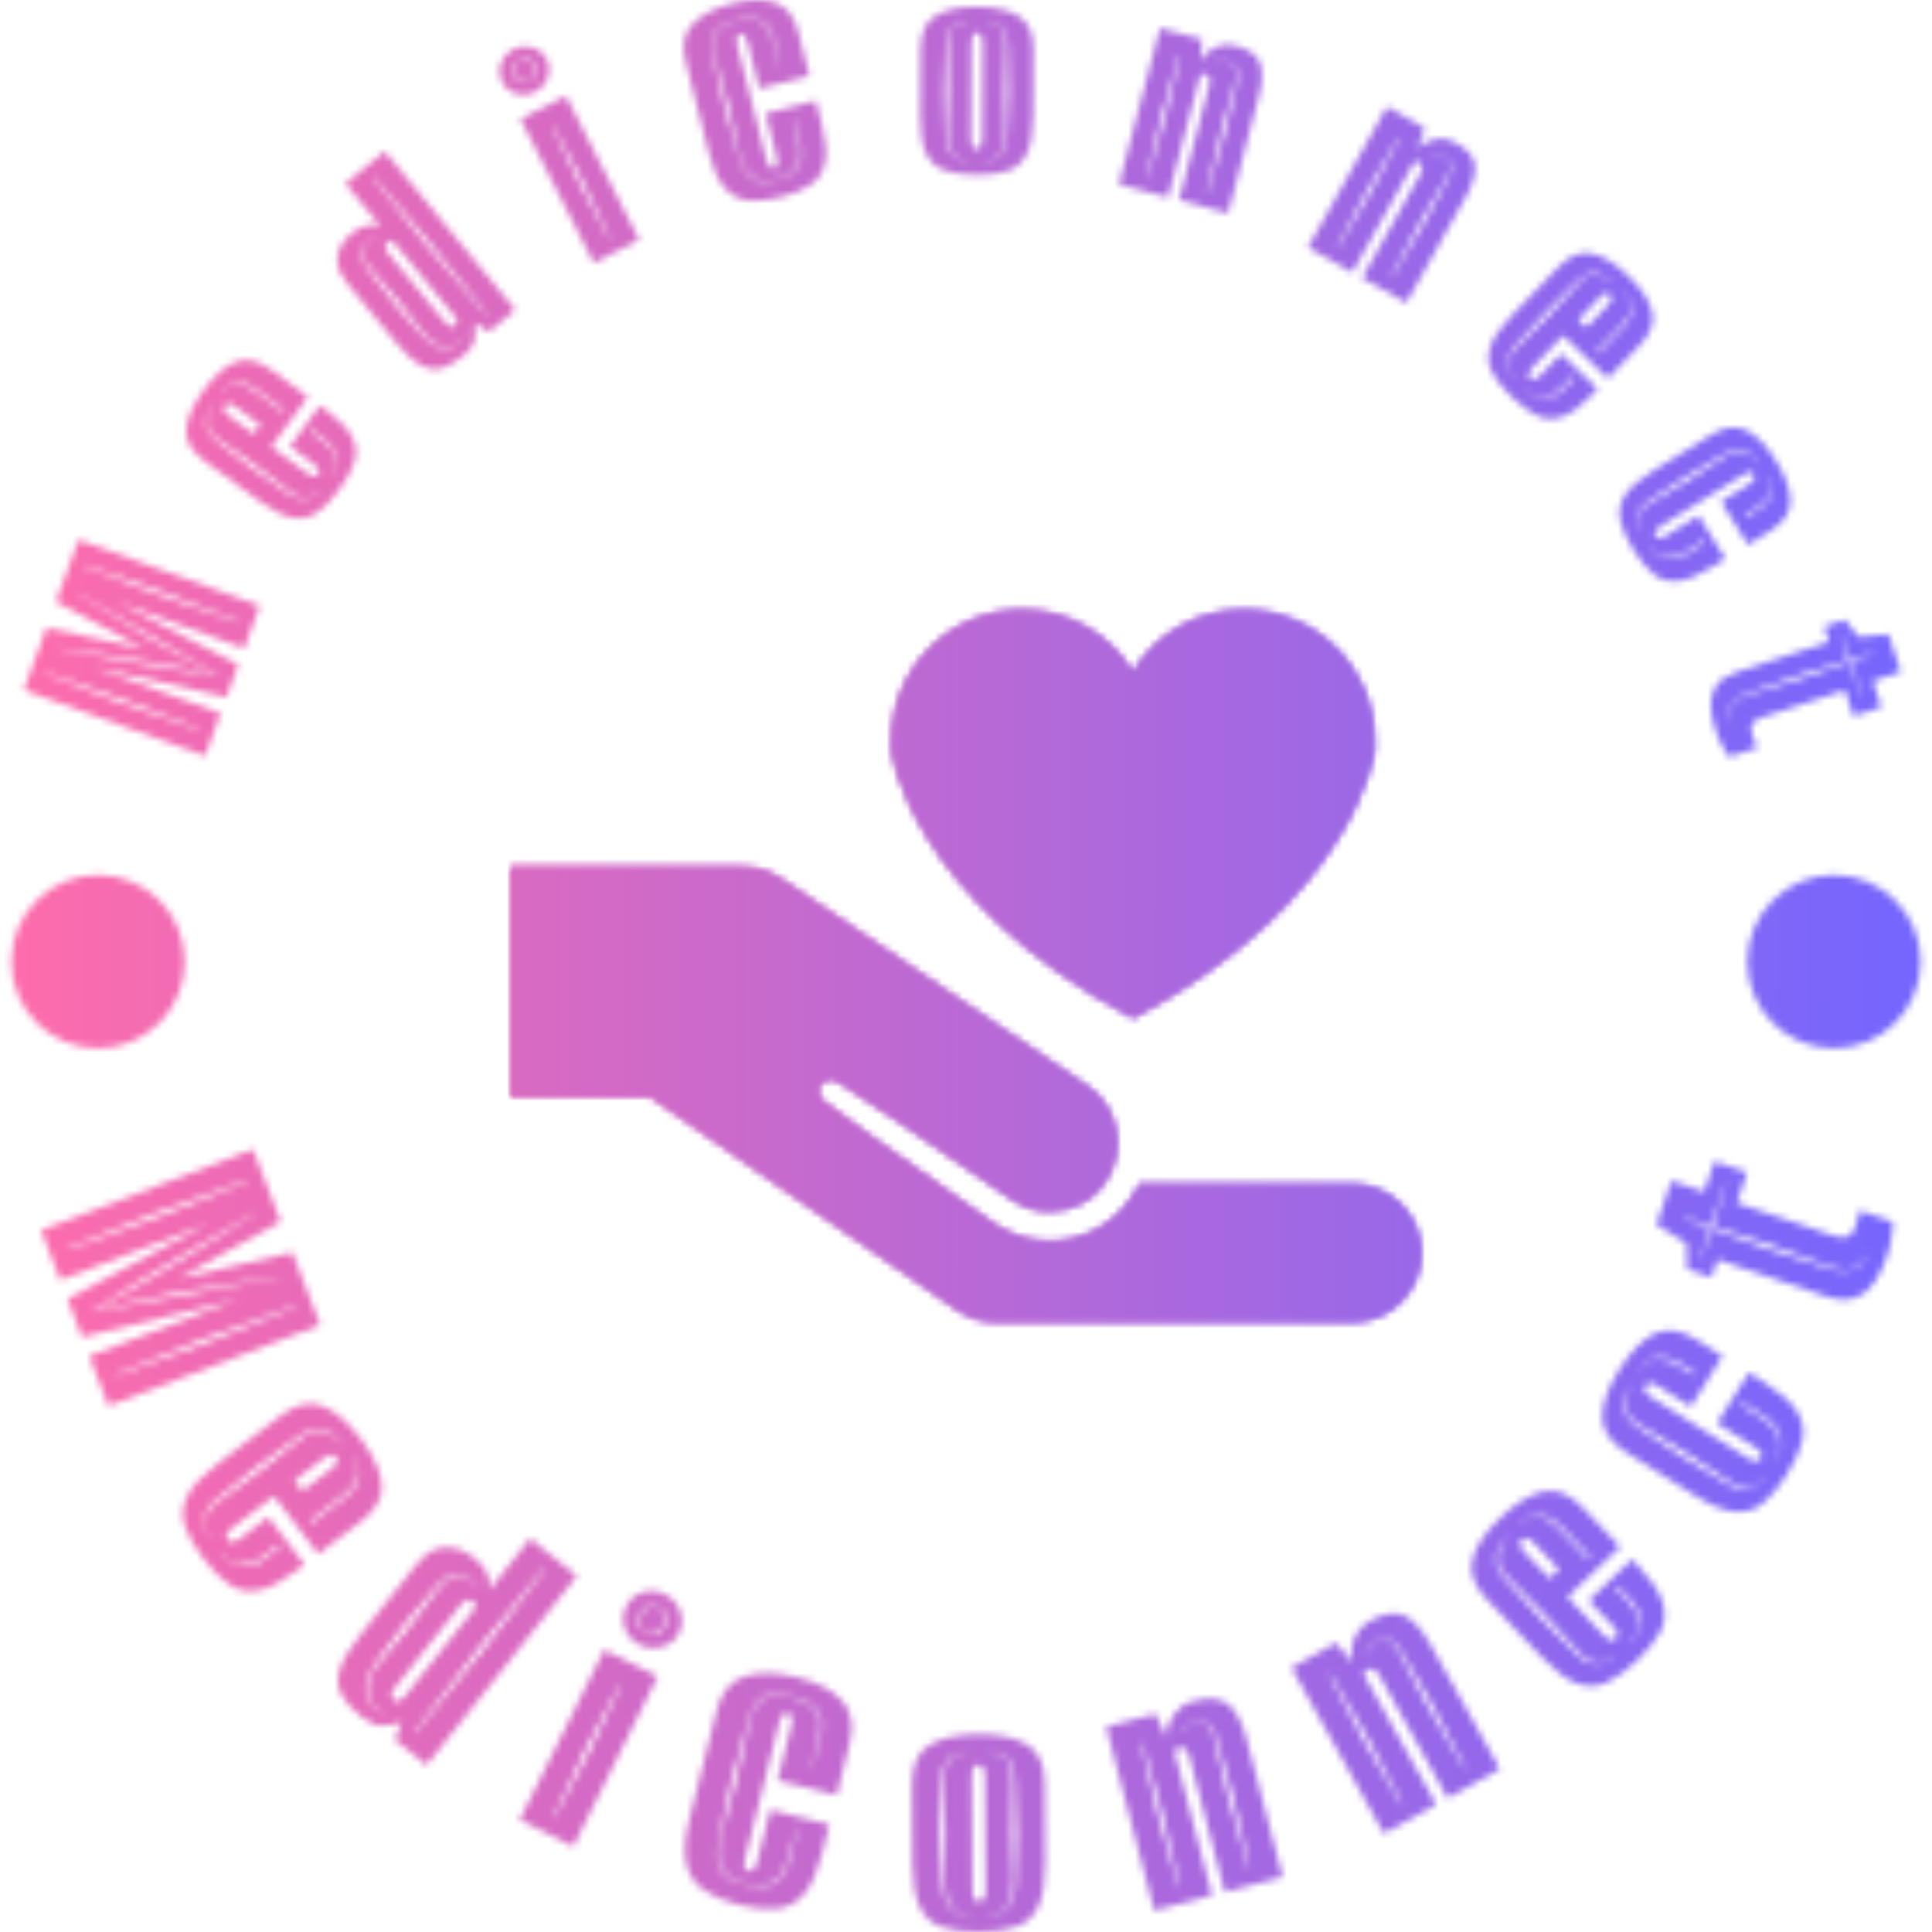<svg xmlns="http://www.w3.org/2000/svg" version="1.1" xmlns:xlink="http://www.w3.org/1999/xlink" xmlns:svgjs="http://svgjs.dev/svgjs" width="2000" height="2000" viewBox="0 0 2000 2000"><g transform="matrix(1,0,0,1,0,0)"><svg viewBox="0 0 280 280" data-background-color="#000000" preserveAspectRatio="xMidYMid meet" height="2000" width="2000" xmlns="http://www.w3.org/2000/svg" xmlns:xlink="http://www.w3.org/1999/xlink"><g id="tight-bounds" transform="matrix(1,0,0,1,0,0)"><svg viewBox="0 0 280 280" height="280" width="280"><g><svg viewBox="0 0 280 280" height="280" width="280"><g><svg viewBox="0 0 280 280" height="280" width="280"><g id="textblocktransform"><svg viewBox="0 0 280 280" height="280" width="280" id="textblock"><g><svg viewBox="0 0 280 280" height="280" width="280"><g transform="matrix(1,0,0,1,74.003,88.375)"><svg viewBox="0 0 131.993 103.25" height="103.25" width="131.993"><g id="icon-0"><svg xmlns="http://www.w3.org/2000/svg" xmlns:xlink="http://www.w3.org/1999/xlink" version="1.1" x="0" y="0" viewBox="10.6 24.7 69.8 54.6" enable-background="new 0 0 100 100" xml:space="preserve" height="103.25" width="131.993" class="icon-jxe-0" data-fill-palette-color="accent" id="jxe-0"></svg></g></svg></g><g id="text-0"></g><g id="text-1"></g></svg></g></svg></g></svg></g><g></g></svg></g><defs></defs><mask id="fb3fb72d-0de0-4dfc-b8e5-e17cff158bd3"><g id="SvgjsG1037"><svg viewBox="0 0 280 280" height="280" width="280"><g><svg viewBox="0 0 280 280" height="280" width="280"><g><svg viewBox="0 0 280 280" height="280" width="280"><g id="SvgjsG1036"><svg viewBox="0 0 280 280" height="280" width="280" id="SvgjsSvg1035"><g><svg viewBox="0 0 280 280" height="280" width="280"><g transform="matrix(1,0,0,1,74.003,88.375)"><svg viewBox="0 0 131.993 103.25" height="103.25" width="131.993"><g id="SvgjsG1034"><svg xmlns="http://www.w3.org/2000/svg" xmlns:xlink="http://www.w3.org/1999/xlink" version="1.1" x="0" y="0" viewBox="10.6 24.7 69.8 54.6" enable-background="new 0 0 100 100" xml:space="preserve" height="103.25" width="131.993" class="icon-jxe-0" data-fill-palette-color="accent" id="SvgjsSvg1033"><path d="M44.9 78.4C45.8 79 46.8 79.3 47.9 79.3H75.1C78 79.3 80.4 76.9 80.4 74S78 68.7 75.1 68.7H58.8C58.6 69.1 58.4 69.5 58.1 69.9 56.7 71.9 54.4 73.1 51.9 73.1 50.4 73.1 48.9 72.6 47.7 71.8L38.3 65.1 34.9 62.6 34.6 62.4C34.2 62.1 34.1 61.5 34.3 61.1 34.6 60.7 35.2 60.6 35.6 60.8L40.3 63.9 48.9 69.8C49.3 70.1 49.8 70.3 50.2 70.5 50.7 70.7 51.3 70.8 51.9 70.8 53.6 70.8 55.2 70 56.2 68.5 57.8 66.1 57.2 62.8 54.8 61.2L31.3 45.3C30.4 44.7 29.4 44.4 28.3 44.4H10.6V62H21.3z" fill="black"></path><path d="M66.8 24.7C63.2 24.7 60 26.6 58.3 29.5 56.5 26.6 53.4 24.7 49.8 24.7 44.3 24.7 39.8 29.2 39.8 34.7V35.5S41.2 46.8 58.3 56C75.4 46.8 76.8 35.5 76.8 35.5V34.7C76.8 29.2 72.3 24.7 66.8 24.7" fill="black"></path></svg></g></svg></g><g id="SvgjsG1032"><path d="M31.977 103.376l-2.249 6.182-26.269-9.556 3.266-8.979 14.122 2.971-12.729-6.798 3.266-8.979 26.269 9.557-2.249 6.183-18.313-6.663 17.456 9.017-1.714 4.71-19.169-4.308zM17.434 101.856l11.304 3.911 0.065-0.178-11.161-4.305-11.051-3.819-0.065 0.179zM23.11 86.254l11.304 3.911 0.065-0.178-11.161-4.305-11.051-3.818-0.065 0.178zM31.598 97.905v0l-2.97-1.792c-0.443-0.26-0.919-0.54-1.427-0.838-0.512-0.307-1.043-0.627-1.594-0.963v0l-3.559-2.102c-1.277-0.734-2.549-1.462-3.816-2.185-1.258-0.727-2.396-1.396-3.413-2.006v0l-3.407-1.994-0.034 0.094 10.459 6.525 9.142 5.036-3.245-0.628c-0.974-0.184-2.064-0.39-3.271-0.617-1.215-0.223-2.451-0.446-3.709-0.669v0c-1.419-0.247-2.85-0.488-4.294-0.723-1.436-0.239-2.747-0.44-3.935-0.603v0l-4.024-0.561-0.03 0.085 3.921 0.725c1.158 0.223 2.46 0.47 3.906 0.741 1.443 0.277 2.89 0.545 4.339 0.803v0c1.345 0.256 2.661 0.483 3.948 0.682 1.287 0.199 2.444 0.369 3.47 0.508v0c0.804 0.087 1.557 0.177 2.26 0.27 0.711 0.089 1.139 0.159 1.283 0.212z" fill="white"></path><path d="M49.161 70.954v0c-1.096 1.499-2.176 2.614-3.239 3.345-1.059 0.726-2.25 0.968-3.574 0.726-1.325-0.252-2.927-1.065-4.807-2.441v0l-7.905-5.782c-1.885-1.379-2.764-2.9-2.636-4.563 0.123-1.667 0.956-3.556 2.5-5.667v0c1.548-2.116 3.098-3.485 4.65-4.107 1.546-0.625 3.262-0.249 5.147 1.131v0l5.342 3.908-5.305 7.252 5.157 3.772c0.43 0.314 0.769 0.476 1.018 0.485 0.249 0.009 0.448-0.089 0.598-0.293v0c0.149-0.204 0.184-0.426 0.104-0.666-0.084-0.235-0.341-0.509-0.771-0.823v0l-3.44-2.517 4.355-5.955 0.806 0.59c1.88 1.375 3.144 2.663 3.792 3.862 0.652 1.194 0.796 2.401 0.433 3.619-0.364 1.218-1.105 2.593-2.225 4.124zM36.634 56.509l4.391 3.212 0.224-0.306-4.391-3.212c-0.838-0.613-1.694-0.897-2.568-0.852-0.874 0.045-1.647 0.527-2.319 1.445v0l0.081 0.059c0.652-0.892 1.379-1.316 2.181-1.274 0.811 0.041 1.612 0.35 2.401 0.928zM46.413 71.109v0l-0.081-0.059c-0.409 0.559-1.022 0.889-1.839 0.992-0.821 0.108-1.59-0.12-2.306-0.685v0l-5.381-4.109-5.578-3.907c-0.756-0.511-1.15-1.241-1.182-2.189-0.037-0.942 0.206-1.77 0.729-2.484v0l-0.072-0.053c-0.652 0.892-0.956 1.803-0.912 2.734 0.039 0.927 0.519 1.748 1.439 2.463v0l5.187 3.968 5.505 3.854c0.809 0.551 1.656 0.741 2.539 0.57 0.893-0.172 1.543-0.537 1.952-1.095zM33.227 60.288l3.553 2.599 0.949-1.297-3.553-2.599c-0.43-0.314-0.769-0.476-1.019-0.485-0.253-0.004-0.454 0.097-0.603 0.3v0c-0.149 0.204-0.182 0.423-0.098 0.658 0.084 0.235 0.341 0.509 0.771 0.824zM47.894 68.915l0.081 0.058c0.672-0.919 0.907-1.872 0.707-2.859-0.195-0.984-0.712-1.783-1.551-2.396v0l-1.95-1.426-0.224 0.306 1.95 1.426c0.79 0.578 1.314 1.316 1.572 2.214 0.262 0.893 0.067 1.785-0.585 2.677z" fill="white"></path><path d="M67.233 51.496v0c-1.12 0.922-2.165 1.537-3.137 1.845-0.971 0.308-1.983 0.193-3.037-0.344-1.054-0.537-2.265-1.635-3.631-3.295v0l-7.12-8.647c-0.863-1.048-1.336-2.021-1.42-2.917-0.084-0.888 0.071-1.688 0.467-2.402 0.395-0.713 0.896-1.32 1.502-1.819v0c0.976-0.804 1.814-1.226 2.513-1.267 0.695-0.046 1.294 0.012 1.799 0.174v0l-5.115-6.212 5.696-4.689 18.942 23.005-3.831 3.154-2.001-1.237c0.075 0.594 0.061 1.32-0.041 2.181-0.107 0.864-0.636 1.688-1.586 2.47zM61.611 35.292l8.783 10.291 0.147-0.121-8.452-10.564-7.94-9.265-0.146 0.12zM67.376 48.624v0l-0.063-0.078c-0.106 0.217-0.23 0.401-0.373 0.553-0.133 0.153-0.287 0.301-0.462 0.445v0c-0.678 0.558-1.502 0.736-2.47 0.533-0.963-0.207-1.843-0.819-2.637-1.837v0l-3.503-4.474-4.258-4.951c-0.584-0.657-0.897-1.356-0.939-2.098-0.036-0.746 0.248-1.368 0.855-1.868v0c0.149-0.123 0.315-0.229 0.499-0.32 0.189-0.095 0.387-0.189 0.595-0.283v0l-0.057-0.069c-0.254 0.089-0.482 0.194-0.683 0.316-0.206 0.127-0.381 0.249-0.525 0.368v0c-0.683 0.563-0.998 1.222-0.944 1.979 0.05 0.752 0.352 1.49 0.906 2.216v0l4.004 5.161 3.846 4.372c0.909 1.01 1.843 1.599 2.8 1.768 0.958 0.168 1.788-0.037 2.492-0.617v0c0.365-0.3 0.67-0.673 0.917-1.116zM65.967 47.21v0c0.195-0.161 0.284-0.367 0.266-0.619-0.023-0.248-0.204-0.578-0.543-0.989v0l-8.871-10.774-0.217 0.113c-0.089 0.039-0.176 0.08-0.26 0.124-0.08 0.049-0.159 0.105-0.236 0.169v0c-0.195 0.161-0.281 0.365-0.258 0.613 0.023 0.248 0.204 0.578 0.542 0.989v0l8.059 9.788c0.338 0.411 0.627 0.652 0.866 0.722 0.239 0.07 0.456 0.025 0.652-0.136z" fill="white"></path><path d="M77.54 13.353v0c-0.896 0.456-1.809 0.54-2.739 0.251-0.925-0.291-1.602-0.858-2.031-1.7v0c-0.444-0.872-0.511-1.767-0.202-2.686 0.315-0.922 0.92-1.611 1.816-2.067v0c0.902-0.459 1.83-0.55 2.784-0.274 0.954 0.276 1.654 0.85 2.097 1.722v0c0.429 0.842 0.474 1.73 0.135 2.664-0.339 0.934-0.959 1.631-1.86 2.09zM76.81 11.809v0c1.038-0.528 1.293-1.311 0.765-2.35v0c-0.528-1.038-1.311-1.293-2.35-0.764v0c-1.038 0.528-1.293 1.311-0.764 2.349v0c0.528 1.038 1.311 1.293 2.349 0.765zM76.77 11.728v0c-0.391 0.199-0.79 0.215-1.197 0.049-0.406-0.167-0.709-0.446-0.908-0.837v0c-0.214-0.421-0.262-0.83-0.142-1.227 0.119-0.397 0.375-0.695 0.766-0.894v0c0.391-0.199 0.777-0.227 1.155-0.084 0.373 0.146 0.667 0.43 0.882 0.851v0c0.199 0.391 0.256 0.796 0.169 1.213-0.092 0.42-0.334 0.73-0.725 0.929zM92.632 34.751l-6.584 3.351-10.619-20.863 6.584-3.351zM83.898 26.46l4.308 8.046 0.169-0.086-3.934-8.236-4.222-7.877-0.16 0.082z" fill="white"></path><path d="M113.23 28.564v0c-1.832 0.465-3.426 0.625-4.781 0.482-1.355-0.144-2.502-0.756-3.442-1.836-0.94-1.08-1.697-2.752-2.272-5.016v0l-3.395-13.383c-0.574-2.264-0.215-4.055 1.079-5.372 1.292-1.323 3.189-2.302 5.692-2.937v0c2.51-0.637 4.593-0.667 6.249-0.092 1.655 0.569 2.77 1.986 3.344 4.25v0l1.605 6.328-7.286 1.849-1.699-6.697c-0.131-0.516-0.285-0.868-0.464-1.056v0c-0.168-0.15-0.375-0.193-0.62-0.131v0c-0.213 0.054-0.374 0.191-0.483 0.411v0c-0.067 0.25-0.035 0.634 0.096 1.15v0l4.222 16.643c0.139 0.548 0.29 0.884 0.452 1.009v0c0.177 0.182 0.387 0.242 0.632 0.179v0c0.245-0.062 0.402-0.215 0.471-0.459v0c0.083-0.186 0.055-0.553-0.084-1.102v0l-1.605-6.328 7.286-1.849 0.862 3.397c0.581 2.29 0.742 4.117 0.484 5.48-0.25 1.368-0.912 2.439-1.987 3.213-1.072 0.78-2.525 1.403-4.356 1.867zM112.579 26v0c0.368-0.093 0.71-0.191 1.028-0.292 0.313-0.093 0.596-0.22 0.851-0.381v0c0.846-0.51 1.378-1.173 1.596-1.991 0.21-0.822 0.114-2.027-0.288-3.614v0l-0.785-2.726-0.097 0.025 0.659 2.758c0.371 1.464 0.465 2.605 0.281 3.42-0.186 0.809-0.686 1.465-1.5 1.967v0c-0.444 0.305-1.034 0.551-1.77 0.737v0c-0.735 0.187-1.4 0.259-1.994 0.218v0c-0.856-0.044-1.561-0.387-2.115-1.029-0.554-0.642-1.017-1.695-1.389-3.16v0l-1.421-6.375-2.185-7.84c-0.232-0.916-0.238-1.711-0.018-2.385 0.22-0.674 0.746-1.229 1.576-1.667v0c0.261-0.135 0.537-0.263 0.829-0.385 0.298-0.124 0.599-0.224 0.902-0.301v0c0.645-0.164 1.212-0.242 1.701-0.236v0c0.97-0.02 1.722 0.198 2.257 0.653 0.539 0.447 0.909 1.067 1.11 1.861v0l1.153 4.342 0.088-0.022-1.008-4.379c-0.218-0.858-0.614-1.513-1.189-1.965-0.57-0.46-1.376-0.688-2.419-0.684v0c-0.098-0.009-0.211-0.005-0.336 0.014-0.126 0.018-0.263 0.046-0.411 0.083v0l-0.968 0.246c-0.335 0.085-0.663 0.175-0.982 0.27-0.319 0.095-0.577 0.201-0.774 0.319v0c-0.894 0.453-1.46 1.037-1.698 1.75-0.244 0.714-0.243 1.559 0.003 2.532v0l1.779 7.943 1.828 6.272c0.396 1.561 0.889 2.665 1.478 3.312 0.583 0.648 1.306 0.994 2.169 1.037v0c0.294 0.022 0.61-0.004 0.949-0.076 0.34-0.066 0.711-0.149 1.11-0.251z" fill="white"></path><path d="M141.499 25.351v0c-1.857-0.009-3.393-0.23-4.609-0.661-1.209-0.432-2.104-1.255-2.683-2.469-0.573-1.221-0.854-2.996-0.843-5.325v0l0.048-9.794c0.011-2.336 0.728-3.94 2.15-4.811 1.422-0.878 3.441-1.311 6.056-1.299v0c2.622 0.013 4.64 0.465 6.053 1.358 1.413 0.885 2.114 2.496 2.103 4.832v0l-0.047 9.743c-0.011 2.329-0.313 4.108-0.905 5.337-0.585 1.228-1.478 2.053-2.677 2.473-1.2 0.42-2.748 0.626-4.646 0.616zM140.281 23.448v0l0-0.089c-0.945-0.071-1.681-0.484-2.21-1.239-0.535-0.761-0.783-1.851-0.743-3.268v0l0.167-5.68-0.108-6.53c-0.029-0.945 0.148-1.746 0.531-2.403 0.383-0.664 1.14-0.993 2.271-0.987v0l0.001-0.09c-1.198-0.006-2.018 0.33-2.461 1.006-0.443 0.677-0.683 1.501-0.721 2.473v0l-0.221 6.528 0.161 5.821c0.053 1.484 0.387 2.581 1.002 3.289 0.609 0.715 1.386 1.105 2.331 1.169zM142.697 23.37l-0.001 0.09c0.945-0.055 1.736-0.437 2.372-1.146 0.629-0.702 0.964-1.796 1.004-3.28v0l0.218-5.819-0.157-6.53c-0.029-0.972-0.261-1.798-0.697-2.479-0.436-0.681-1.253-1.024-2.451-1.031v0l0 0.09c1.131 0.006 1.885 0.342 2.261 1.01 0.376 0.661 0.545 1.464 0.507 2.408v0l-0.171 6.528 0.112 5.681c0.06 1.418-0.189 2.505-0.745 3.261-0.556 0.749-1.307 1.155-2.252 1.217zM141.518 21.568v0c0.253 0.001 0.453-0.101 0.6-0.307 0.141-0.206 0.212-0.575 0.215-1.107v0l0.068-13.956c0.003-0.532-0.065-0.902-0.204-1.11-0.145-0.207-0.345-0.311-0.598-0.312v0c-0.253-0.001-0.45 0.101-0.59 0.307-0.141 0.206-0.212 0.575-0.215 1.107v0l-0.068 13.956c-0.003 0.532 0.065 0.902 0.204 1.109 0.139 0.207 0.335 0.311 0.588 0.313z" fill="white"></path><path d="M169.301 28.61l-7.145-1.877 5.949-22.642 6.093 1.601-0.241 3.116c0.525-0.874 1.25-1.523 2.174-1.948 0.93-0.423 1.884-0.506 2.862-0.249v0c2.008 0.528 3.215 1.382 3.621 2.562 0.412 1.182 0.358 2.764-0.163 4.746v0l-4.46 16.975-7.135-1.875 4.386-16.695c0.225-0.856 0.077-1.353-0.445-1.489v0c-0.122-0.032-0.262-0.062-0.42-0.09-0.153-0.02-0.282-0.012-0.388 0.022v0zM177.045 18.661l-2.196 9.105 0.184 0.048 2.611-8.996 1.704-7.077c0.159-0.708 0.125-1.313-0.101-1.812-0.233-0.502-0.668-0.836-1.306-1.004v0c-0.766-0.201-1.483-0.145-2.15 0.168v0l-0.022 0.087c0.732-0.296 1.448-0.352 2.149-0.168v0c0.669 0.176 1.064 0.558 1.185 1.148 0.129 0.584 0.12 1.088-0.025 1.51v0zM168.343 16.622l-2.136 8.874 0.174 0.045 2.551-8.764 2.087-8.69-0.184-0.048z" fill="white"></path><path d="M195.991 39.501l-6.444-3.613 11.449-20.42 5.495 3.081-1.016 2.955c0.728-0.713 1.593-1.16 2.593-1.338 1.007-0.176 1.951-0.016 2.833 0.478v0c1.811 1.016 2.765 2.145 2.861 3.389 0.102 1.247-0.349 2.765-1.351 4.554v0l-8.583 15.308-6.435-3.608 8.441-15.056c0.433-0.772 0.414-1.29-0.056-1.554v0c-0.11-0.062-0.238-0.126-0.384-0.192-0.143-0.057-0.27-0.083-0.381-0.076v0zM205.987 31.818l-4.414 8.26 0.165 0.093 4.789-8.051 3.429-6.421c0.332-0.646 0.451-1.239 0.357-1.78-0.099-0.544-0.436-0.977-1.012-1.299v0c-0.691-0.387-1.399-0.513-2.123-0.378v0l-0.044 0.078c0.783-0.103 1.49 0.023 2.124 0.378v0c0.604 0.339 0.89 0.808 0.858 1.408-0.022 0.598-0.157 1.083-0.404 1.456v0zM198.076 27.657l-4.297 8.052 0.157 0.088 4.672-7.842 4.204-7.887-0.166-0.092z" fill="white"></path><path d="M219.102 57.543v0c-1.34-1.286-2.301-2.504-2.885-3.654-0.579-1.146-0.66-2.359-0.244-3.639 0.426-1.28 1.445-2.76 3.058-4.44v0l6.782-7.066c1.618-1.685 3.242-2.354 4.873-2.006 1.636 0.343 3.397 1.42 5.284 3.231v0c1.892 1.816 3.043 3.534 3.452 5.154 0.414 1.615-0.187 3.266-1.804 4.951v0l-4.584 4.776-6.482-6.222-4.424 4.61c-0.369 0.384-0.574 0.699-0.616 0.944-0.042 0.246 0.028 0.456 0.21 0.632v0c0.182 0.175 0.398 0.239 0.647 0.191 0.244-0.052 0.55-0.27 0.918-0.654v0l2.952-3.076 5.323 5.109-0.691 0.72c-1.613 1.681-3.057 2.762-4.333 3.245-1.27 0.487-2.485 0.47-3.644-0.052-1.159-0.522-2.423-1.44-3.792-2.754zM235.084 47.048l-3.767 3.925 0.274 0.263 3.767-3.925c0.719-0.749 1.114-1.56 1.186-2.432 0.072-0.872-0.303-1.702-1.125-2.491v0l-0.069 0.072c0.797 0.765 1.121 1.542 0.973 2.331-0.148 0.799-0.561 1.551-1.239 2.257zM219.314 54.799v0l0.07-0.072c-0.499-0.479-0.746-1.131-0.74-1.954 0.002-0.828 0.33-1.56 0.986-2.195v0l4.788-4.787 4.614-5.009c0.607-0.681 1.383-0.975 2.326-0.881 0.939 0.089 1.727 0.44 2.366 1.053v0l0.062-0.065c-0.797-0.765-1.66-1.187-2.589-1.267-0.924-0.085-1.802 0.282-2.632 1.099v0l-4.622 4.614-4.552 4.944c-0.653 0.729-0.955 1.542-0.903 2.44 0.052 0.907 0.327 1.601 0.826 2.08zM231.792 43.169l-3.048 3.176 1.159 1.113 3.049-3.176c0.369-0.384 0.574-0.699 0.616-0.945 0.037-0.25-0.035-0.463-0.218-0.638v0c-0.182-0.175-0.396-0.237-0.639-0.185-0.244 0.052-0.55 0.27-0.919 0.655zM221.292 56.559l-0.069 0.072c0.821 0.788 1.735 1.148 2.741 1.081 1.001-0.063 1.861-0.469 2.58-1.218v0l1.673-1.743-0.274-0.263-1.673 1.743c-0.677 0.706-1.478 1.127-2.403 1.264-0.92 0.141-1.778-0.171-2.575-0.936z" fill="white"></path><path d="M236.705 79.654v0c-0.98-1.577-1.61-2.996-1.89-4.256-0.277-1.254-0.056-2.449 0.664-3.585 0.729-1.134 2.083-2.316 4.063-3.545v0l8.319-5.166c1.985-1.232 3.724-1.478 5.219-0.738 1.5 0.737 2.94 2.217 4.319 4.439v0c1.383 2.228 2.073 4.177 2.069 5.849 0.002 1.668-0.99 3.118-2.975 4.35v0l-3.172 1.97-3.892-6.268 3.978-2.47c0.452-0.281 0.729-0.535 0.831-0.762 0.098-0.233 0.08-0.457-0.053-0.673v0c-0.133-0.215-0.325-0.327-0.574-0.337-0.249-0.01-0.6 0.126-1.052 0.407v0l-11.856 7.362c-0.452 0.281-0.729 0.535-0.831 0.763-0.102 0.228-0.086 0.449 0.048 0.664v0c0.133 0.215 0.326 0.33 0.579 0.345 0.249 0.01 0.6-0.126 1.051-0.406v0l4.623-2.87 3.892 6.267-1.849 1.148c-1.979 1.229-3.646 1.919-5.001 2.071-1.351 0.158-2.524-0.16-3.518-0.953-0.994-0.793-1.991-1.995-2.992-3.606zM254.788 73.442l-1.933 1.201 0.2 0.323 1.933-1.201c0.864-0.576 1.443-1.272 1.736-2.088 0.296-0.81 0.144-1.699-0.457-2.666v0l-0.085 0.052c0.583 0.939 0.701 1.766 0.355 2.483-0.352 0.72-0.935 1.352-1.749 1.896zM237.59 77.048v0l0.085-0.053c-0.365-0.588-0.439-1.275-0.222-2.06 0.217-0.785 0.713-1.418 1.488-1.899v0l5.824-3.452 5.711-3.711c0.775-0.481 1.602-0.568 2.482-0.26 0.88 0.307 1.554 0.837 2.021 1.589v0l0.076-0.048c-0.583-0.939-1.314-1.562-2.194-1.869-0.875-0.311-1.815-0.173-2.823 0.413v0l-5.62 3.326-5.634 3.663c-0.831 0.516-1.328 1.224-1.49 2.124-0.168 0.903-0.069 1.649 0.296 2.237zM239.071 79.243l-0.085 0.052c0.6 0.967 1.391 1.534 2.372 1.7 0.979 0.176 1.918 0.004 2.817-0.515v0l2.892-1.796-0.2-0.323-2.892 1.796c-0.849 0.488-1.733 0.692-2.652 0.613-0.919-0.08-1.67-0.589-2.252-1.527z" fill="white"></path><path d="M248.636 105.859v0c-0.381-1.164-0.613-2.3-0.695-3.407-0.08-1.101 0.163-2.102 0.73-3.002 0.575-0.896 1.625-1.593 3.149-2.092v0l13.264-4.341-0.723-2.211 3.007-0.984 1.963 2.498 4.359-0.387 1.783 5.446-4.052 1.326 1.236 3.776-4.042 1.323-1.236-3.776-12.049 3.944c-0.449 0.147-0.86 0.39-1.232 0.729-0.368 0.331-0.434 0.856-0.198 1.578v0l0.205 0.626c0.039 0.12 0.077 0.234 0.112 0.342 0.033 0.101 0.082 0.208 0.146 0.319v0l0.362 0.785-4.137 1.354c-0.132-0.188-0.252-0.373-0.36-0.554-0.108-0.182-0.23-0.383-0.366-0.605v0c-0.217-0.363-0.435-0.772-0.653-1.226-0.214-0.462-0.405-0.949-0.573-1.461zM250.734 104.374v0l0.048-0.016c-0.198-0.797-0.106-1.523 0.273-2.18 0.389-0.652 1.112-1.138 2.171-1.456v0l8.105-2.453 6.655-2.326 1.841 5.175 0.085-0.028-1.613-5.249 3.087-1.063-0.059-0.18-3.131 0.93-1.331-3.745-0.085 0.028 1.103 3.819-6.742 2.06-8.144 2.813c-0.768 0.286-1.413 0.764-1.937 1.432-0.53 0.671-0.638 1.484-0.326 2.439z" fill="white"></path><path d="M8.723 185.52l-2.763-7.227 30.707-11.739 4.014 10.5-14.842 8.228 16.55-3.761 4.014 10.5-30.707 11.739-2.763-7.227 21.41-8.185-22.462 5.434-2.107-5.511 20.359-10.936zM22.824 175.662l-13.07 5.231 0.079 0.205 13.248-4.765 12.752-5.11-0.078-0.206zM29.797 193.901l-13.07 5.232 0.078 0.205 13.249-4.765 12.752-5.111-0.078-0.205zM13.269 190.088v0l4.017-0.702c0.594-0.106 1.234-0.219 1.923-0.34 0.685-0.127 1.402-0.255 2.151-0.384v0l4.787-0.868c1.696-0.335 3.387-0.664 5.073-0.988 1.677-0.328 3.206-0.616 4.586-0.866v0l4.552-0.843-0.04-0.102-14.314 2.255-12.008 2.56 3.364-1.938c1.009-0.585 2.139-1.245 3.39-1.98 1.245-0.732 2.514-1.485 3.807-2.257v0c1.453-0.876 2.911-1.761 4.372-2.655 1.467-0.896 2.788-1.728 3.962-2.498v0l4.007-2.6-0.039-0.103-4.03 2.374c-1.208 0.697-2.558 1.48-4.05 2.35-1.492 0.87-2.984 1.746-4.477 2.631v0c-1.393 0.81-2.739 1.624-4.037 2.441-1.294 0.808-2.451 1.546-3.471 2.214v0c-0.783 0.542-1.524 1.046-2.222 1.512-0.694 0.458-1.128 0.72-1.303 0.787z" fill="white"></path><path d="M29.455 225.838v0c-1.323-1.736-2.22-3.324-2.691-4.765-0.461-1.439-0.333-2.863 0.384-4.272 0.718-1.418 2.168-2.958 4.349-4.62v0l9.154-6.979c2.186-1.666 4.198-2.15 6.037-1.45 1.838 0.699 3.69 2.271 5.554 4.716v0c1.868 2.451 2.896 4.655 3.082 6.613 0.183 1.953-0.819 3.762-3.004 5.429v0l-6.193 4.721-6.403-8.4-5.971 4.551c-0.503 0.383-0.799 0.714-0.888 0.991-0.09 0.278-0.046 0.533 0.131 0.766v0c0.182 0.238 0.418 0.351 0.71 0.338 0.291-0.013 0.689-0.211 1.191-0.595v0l3.986-3.038 5.259 6.9-0.929 0.708c-2.186 1.666-4.061 2.665-5.625 2.995-1.564 0.33-2.975 0.088-4.233-0.728-1.248-0.814-2.548-2.108-3.9-3.881zM49.921 216.539l-5.082 3.874 0.267 0.349 5.081-3.873c0.974-0.742 1.583-1.612 1.827-2.61 0.24-1.003-0.044-2.034-0.851-3.093v0l-0.088 0.067c0.787 1.032 1.02 1.997 0.7 2.894-0.32 0.897-0.939 1.695-1.854 2.392zM30.201 222.684v0l0.088-0.067c-0.492-0.646-0.662-1.45-0.508-2.412 0.158-0.957 0.675-1.744 1.551-2.362v0l6.424-4.697 6.271-4.981c0.833-0.685 1.787-0.889 2.86-0.611 1.074 0.278 1.925 0.83 2.555 1.655v0l0.087-0.067c-0.787-1.032-1.711-1.679-2.772-1.941-1.062-0.262-2.15 0.007-3.264 0.807v0l-6.209 4.519-6.177 4.922c-0.891 0.73-1.387 1.622-1.487 2.677-0.105 1.059 0.089 1.911 0.581 2.558zM46.806 211.432l-4.113 3.135 1.144 1.501 4.113-3.135c0.498-0.379 0.794-0.71 0.889-0.992 0.09-0.278 0.044-0.535-0.138-0.773v0c-0.178-0.233-0.412-0.343-0.704-0.33-0.297 0.017-0.694 0.215-1.191 0.594zM32.177 225.094l-0.087 0.067c0.811 1.064 1.805 1.649 2.983 1.755 1.174 0.101 2.247-0.219 3.221-0.961v0l2.254-1.719-0.266-0.349-2.255 1.718c-0.916 0.698-1.922 1.047-3.018 1.046-1.101-0.006-2.045-0.525-2.832-1.557z" fill="white"></path><path d="M52.434 248.852v0c-1.334-1.06-2.298-2.11-2.891-3.15-0.593-1.04-0.711-2.235-0.354-3.583 0.357-1.348 1.32-3.01 2.889-4.985v0l8.203-10.327c0.989-1.246 1.99-2.023 3.001-2.333 1.006-0.314 1.965-0.334 2.878-0.06 0.918 0.278 1.739 0.705 2.463 1.281v0c1.162 0.923 1.857 1.781 2.086 2.574 0.219 0.794 0.297 1.498 0.235 2.112v0l5.88-7.403 6.793 5.396-21.795 27.438-4.573-3.632 0.931-2.601c-0.66 0.232-1.499 0.394-2.516 0.488-1.017 0.093-2.094-0.312-3.23-1.215zM69.682 238.406l-9.673 12.626 0.172 0.137 10.072-12.31 8.71-11.415-0.172-0.137zM55.783 248.312v0l0.068-0.086c-0.274-0.073-0.517-0.173-0.731-0.3-0.212-0.118-0.42-0.257-0.623-0.418v0c-0.813-0.646-1.217-1.549-1.213-2.711-0.005-1.16 0.477-2.324 1.447-3.491v0l4.287-5.124 4.642-6.117c0.62-0.834 1.352-1.365 2.197-1.595 0.845-0.23 1.63-0.057 2.355 0.519v0c0.177 0.141 0.341 0.309 0.491 0.505 0.154 0.191 0.311 0.395 0.468 0.614v0l0.069-0.086c-0.159-0.271-0.337-0.506-0.536-0.706-0.194-0.205-0.377-0.376-0.549-0.513v0c-0.818-0.65-1.656-0.852-2.514-0.607-0.854 0.24-1.629 0.772-2.325 1.596v0l-4.947 5.875-4.082 5.491c-0.936 1.296-1.386 2.516-1.35 3.658 0.041 1.146 0.484 2.055 1.329 2.725v0c0.433 0.344 0.938 0.601 1.517 0.771zM57.056 246.34v0c0.235 0.186 0.491 0.237 0.77 0.153 0.279-0.084 0.616-0.374 1.009-0.868v0l10.208-12.852-0.187-0.213c-0.059-0.098-0.126-0.189-0.202-0.275-0.08-0.081-0.165-0.156-0.254-0.227v0c-0.229-0.182-0.484-0.231-0.763-0.147-0.279 0.084-0.616 0.374-1.009 0.869v0l-9.27 11.671c-0.393 0.495-0.599 0.888-0.618 1.179-0.019 0.291 0.087 0.528 0.316 0.71z" fill="white"></path><path d="M92.702 238.368v0c-1.061-0.527-1.78-1.33-2.158-2.41-0.372-1.077-0.31-2.112 0.184-3.107v0c0.512-1.031 1.31-1.724 2.392-2.078 1.086-0.345 2.159-0.254 3.22 0.273v0c1.067 0.53 1.806 1.339 2.216 2.428 0.408 1.094 0.355 2.157-0.157 3.188v0c-0.495 0.995-1.301 1.661-2.419 1.997-1.118 0.336-2.211 0.239-3.278-0.291zM93.648 236.598v0c1.228 0.61 2.147 0.301 2.757-0.927v0c0.61-1.228 0.301-2.147-0.926-2.756v0c-1.228-0.61-2.147-0.301-2.757 0.926v0c-0.61 1.228-0.301 2.147 0.926 2.757zM93.697 236.5v0c-0.465-0.231-0.759-0.596-0.882-1.096-0.126-0.494-0.074-0.973 0.157-1.438v0c0.249-0.501 0.601-0.835 1.056-1.003 0.455-0.168 0.915-0.136 1.379 0.095v0c0.465 0.231 0.759 0.574 0.883 1.029 0.129 0.458 0.069 0.937-0.18 1.438v0c-0.231 0.465-0.575 0.799-1.033 1.002-0.455 0.212-0.915 0.203-1.38-0.027zM83.083 267.623l-7.779-3.865 12.252-24.658 7.778 3.865zM84.784 253.564l-4.579 9.708 0.197 0.098 5.026-9.487 4.481-9.512-0.197-0.097z" fill="white"></path><path d="M107.23 276.099v0c-2.163-0.543-3.902-1.267-5.218-2.174-1.324-0.902-2.172-2.175-2.542-3.818-0.376-1.645-0.231-3.798 0.437-6.458v0l3.954-15.754c0.667-2.66 2.039-4.312 4.115-4.957 2.076-0.645 4.59-0.598 7.54 0.142v0c2.944 0.739 5.117 1.867 6.52 3.386 1.397 1.517 1.761 3.605 1.094 6.265v0l-1.869 7.446-8.579-2.153 1.978-7.882c0.152-0.607 0.186-1.055 0.1-1.344v0c-0.087-0.255-0.272-0.418-0.556-0.489v0c-0.252-0.063-0.496-0.008-0.731 0.166v0c-0.212 0.214-0.394 0.625-0.546 1.232v0l-4.916 19.589c-0.162 0.646-0.191 1.077-0.088 1.295v0c0.079 0.287 0.264 0.468 0.554 0.541v0c0.284 0.071 0.529-0.001 0.733-0.218v0c0.194-0.143 0.372-0.538 0.534-1.183v0l1.869-7.446 8.579 2.153-1.001 3.989c-0.677 2.698-1.529 4.684-2.555 5.956-1.033 1.271-2.319 2.008-3.859 2.212-1.542 0.21-3.391 0.045-5.547-0.496zM107.988 273.078v0c0.426 0.107 0.832 0.198 1.218 0.275 0.379 0.075 0.746 0.102 1.101 0.08v0c1.161-0.059 2.079-0.453 2.757-1.181 0.682-0.721 1.258-2.017 1.727-3.89v0l0.698-3.272-0.106-0.027-0.863 3.231c-0.433 1.724-0.971 2.954-1.616 3.691-0.645 0.737-1.53 1.136-2.657 1.197v0c-0.63 0.075-1.374 0.005-2.232-0.211v0c-0.865-0.217-1.593-0.516-2.183-0.897v0c-0.865-0.519-1.405-1.265-1.621-2.239-0.215-0.974-0.107-2.322 0.326-4.046v0l2.082-7.393 2.117-9.339c0.271-1.078 0.708-1.905 1.312-2.481 0.603-0.569 1.455-0.849 2.558-0.84v0c0.342 0.004 0.701 0.025 1.075 0.064 0.374 0.039 0.742 0.104 1.104 0.195v0c0.755 0.19 1.383 0.423 1.883 0.699v0c1.015 0.522 1.677 1.165 1.986 1.929 0.301 0.769 0.335 1.618 0.102 2.547v0l-1.23 5.147 0.107 0.026 1.394-5.105c0.253-1.007 0.211-1.906-0.126-2.697-0.337-0.791-1.044-1.473-2.122-2.046v0c-0.1-0.066-0.219-0.127-0.355-0.182-0.145-0.05-0.305-0.097-0.48-0.141v0l-1.133-0.284c-0.4-0.1-0.789-0.191-1.166-0.272-0.386-0.076-0.713-0.11-0.983-0.103v0c-1.18-0.028-2.093 0.26-2.74 0.867-0.645 0.6-1.111 1.474-1.399 2.624v0l-2.601 9.217-1.598 7.515c-0.46 1.833-0.568 3.247-0.323 4.242 0.243 1.001 0.796 1.764 1.659 2.289v0c0.303 0.186 0.649 0.338 1.038 0.456 0.389 0.118 0.819 0.236 1.29 0.355z" fill="white"></path><path d="M141.92 280v0c-2.183 0.013-3.991-0.227-5.425-0.718-1.427-0.498-2.488-1.457-3.182-2.877-0.7-1.427-1.058-3.511-1.074-6.253v0l-0.066-11.511c-0.016-2.749 0.809-4.647 2.473-5.695 1.665-1.048 4.034-1.581 7.109-1.598v0c3.081-0.018 5.46 0.488 7.137 1.517 1.67 1.029 2.513 2.917 2.528 5.666v0l0.066 11.45c0.016 2.749-0.315 4.847-0.992 6.295-0.677 1.448-1.72 2.429-3.128 2.943-1.401 0.507-3.217 0.767-5.446 0.781zM140.469 277.782v0l0-0.11c-1.119-0.067-1.993-0.544-2.624-1.433-0.637-0.888-0.944-2.164-0.921-3.828v0l0.132-6.68-0.214-7.676c-0.04-1.111 0.161-2.058 0.602-2.838 0.441-0.781 1.328-1.176 2.659-1.184v0l0-0.11c-1.411 0.008-2.374 0.41-2.889 1.205-0.515 0.802-0.785 1.778-0.811 2.93v0l-0.176 7.678 0.259 6.837c0.083 1.743 0.49 3.029 1.22 3.857 0.724 0.834 1.645 1.285 2.763 1.352zM143.304 277.655l0 0.11c1.111-0.08 2.034-0.541 2.768-1.383 0.741-0.836 1.123-2.126 1.146-3.871v0l0.19-6.839-0.274-7.676c-0.04-1.151-0.322-2.125-0.845-2.92-0.524-0.789-1.491-1.179-2.902-1.172v0l0.001 0.11c1.338-0.008 2.228 0.377 2.672 1.153 0.45 0.776 0.662 1.72 0.635 2.832v0l-0.126 7.678 0.209 6.677c0.083 1.663-0.199 2.943-0.847 3.839-0.64 0.896-1.516 1.383-2.627 1.462zM141.894 275.547v0c0.299-0.002 0.532-0.123 0.697-0.363 0.165-0.241 0.246-0.677 0.242-1.31v0l-0.094-16.412c-0.004-0.626-0.089-1.061-0.258-1.306-0.168-0.239-0.401-0.357-0.7-0.355v0c-0.293 0.002-0.522 0.123-0.687 0.363-0.165 0.247-0.246 0.684-0.242 1.309v0l0.094 16.412c0.004 0.632 0.089 1.068 0.257 1.307 0.168 0.239 0.398 0.357 0.691 0.355z" fill="white"></path><path d="M175.677 274.692l-8.402 2.198-6.969-26.637 7.157-1.873 1.562 3.327c0.031-1.198 0.401-2.282 1.11-3.252 0.703-0.968 1.628-1.602 2.773-1.902v0c2.369-0.62 4.105-0.441 5.207 0.537 1.095 0.979 1.948 2.634 2.558 4.965v0l5.223 19.964-8.393 2.195-5.14-19.645c-0.263-1.004-0.7-1.427-1.311-1.266v0c-0.142 0.037-0.3 0.089-0.476 0.155-0.175 0.066-0.305 0.149-0.389 0.246v0zM177.878 260.03l3 10.598 0.212-0.056-2.516-10.724-2.332-8.244c-0.248-0.816-0.635-1.416-1.163-1.801-0.519-0.38-1.155-0.472-1.908-0.274v0c-0.895 0.234-1.594 0.706-2.096 1.415v0l0.027 0.106c0.573-0.728 1.272-1.2 2.096-1.415v0c0.792-0.207 1.419-0.045 1.882 0.488 0.463 0.533 0.744 1.054 0.843 1.565v0zM167.769 262.964l2.939 10.324 0.212-0.055-2.446-10.454-2.873-10.114-0.222 0.058z" fill="white"></path><path d="M208.146 261.517l-7.587 4.228-13.403-24.052 6.462-3.601 2.343 2.831c-0.27-1.168-0.182-2.31 0.263-3.426 0.439-1.113 1.176-1.958 2.21-2.534v0c2.139-1.192 3.865-1.453 5.176-0.782 1.305 0.674 2.544 2.064 3.717 4.169v0l10.045 18.025-7.578 4.223-9.885-17.737c-0.505-0.907-1.034-1.207-1.586-0.899v0c-0.128 0.071-0.268 0.161-0.422 0.269-0.153 0.108-0.258 0.22-0.315 0.336v0zM206.614 246.77l5.552 9.512 0.192-0.107-5.116-9.755-4.318-7.399c-0.444-0.728-0.969-1.212-1.576-1.454-0.598-0.238-1.237-0.168-1.916 0.211v0c-0.808 0.45-1.367 1.082-1.676 1.894v0l0.053 0.096c0.373-0.848 0.932-1.479 1.676-1.894v0c0.715-0.398 1.363-0.398 1.944 0.002 0.581 0.4 0.983 0.835 1.207 1.305v0zM197.558 252.136l5.425 9.263 0.192-0.107-4.98-9.51-5.309-9.076-0.201 0.112z" fill="white"></path><path d="M237.234 240.685v0c-1.581 1.505-3.062 2.57-4.443 3.196-1.38 0.616-2.81 0.644-4.288 0.084-1.488-0.559-3.177-1.832-5.068-3.818v0l-7.936-8.337c-1.895-1.991-2.596-3.938-2.101-5.842 0.494-1.904 1.855-3.916 4.082-6.036v0c2.232-2.125 4.311-3.387 6.237-3.786 1.921-0.395 3.829 0.403 5.724 2.393v0l5.368 5.641-7.65 7.282 5.176 5.438c0.436 0.458 0.797 0.716 1.082 0.775 0.286 0.059 0.535-0.013 0.747-0.215v0c0.217-0.206 0.303-0.454 0.259-0.742-0.045-0.288-0.285-0.661-0.721-1.119v0l-3.456-3.63 6.284-5.981 0.806 0.846c1.895 1.991 3.092 3.746 3.591 5.264 0.499 1.519 0.412 2.948-0.261 4.287-0.673 1.33-1.817 2.763-3.432 4.3zM225.756 221.358l4.405 4.628 0.318-0.303-4.405-4.628c-0.844-0.887-1.776-1.397-2.794-1.531-1.023-0.129-2.017 0.266-2.981 1.184v0l0.076 0.079c0.94-0.895 1.873-1.232 2.8-1.011 0.927 0.221 1.787 0.748 2.581 1.582zM234.017 240.288v0l-0.076-0.079c-0.588 0.56-1.369 0.816-2.342 0.768-0.968-0.052-1.808-0.48-2.518-1.284v0l-5.37-5.873-5.636-5.689c-0.772-0.753-1.079-1.679-0.92-2.777 0.159-1.098 0.614-2.004 1.367-2.72v0l-0.076-0.08c-0.94 0.895-1.482 1.884-1.627 2.968-0.144 1.084 0.242 2.136 1.158 3.157v0l5.17 5.678 5.568 5.603c0.823 0.806 1.764 1.202 2.823 1.185 1.064-0.011 1.89-0.297 2.479-0.857zM221.019 225.012l3.566 3.745 1.366-1.3-3.565-3.746c-0.431-0.453-0.792-0.712-1.082-0.775-0.286-0.059-0.537 0.015-0.754 0.221v0c-0.212 0.202-0.296 0.447-0.252 0.735 0.049 0.293 0.29 0.666 0.721 1.12zM236.197 238.061l0.076 0.08c0.969-0.922 1.442-1.975 1.419-3.157-0.027-1.178-0.463-2.21-1.307-3.097v0l-1.955-2.053-0.318 0.302 1.955 2.054c0.794 0.834 1.25 1.796 1.369 2.887 0.114 1.095-0.299 2.09-1.239 2.984z" fill="white"></path><path d="M258.934 213.743v0c-1.163 1.847-2.338 3.243-3.523 4.188-1.187 0.936-2.566 1.314-4.136 1.135-1.58-0.177-3.53-0.996-5.85-2.457v0l-9.74-6.134c-2.326-1.465-3.483-3.181-3.471-5.148 0.012-1.967 0.837-4.251 2.476-6.853v0c1.642-2.607 3.348-4.341 5.116-5.201 1.765-0.855 3.811-0.549 6.137 0.915v0l3.717 2.341-4.624 7.341-4.663-2.937c-0.529-0.333-0.943-0.495-1.239-0.486-0.291 0.013-0.517 0.146-0.677 0.4v0c-0.156 0.248-0.177 0.506-0.063 0.774 0.12 0.272 0.444 0.575 0.974 0.909v0l13.887 8.746c0.535 0.337 0.948 0.499 1.24 0.486 0.291-0.013 0.515-0.144 0.671-0.391v0c0.16-0.253 0.182-0.514 0.068-0.783-0.114-0.268-0.439-0.571-0.973-0.908v0l-5.415-3.411 4.623-7.341 2.163 1.362c2.326 1.465 3.917 2.872 4.774 4.222 0.857 1.35 1.123 2.756 0.799 4.22-0.326 1.454-1.083 3.125-2.271 5.011zM243.062 197.825l2.256 1.42 0.234-0.371-2.255-1.421c-1.054-0.624-2.087-0.882-3.101-0.773-1.013 0.109-1.874 0.727-2.583 1.854v0l0.093 0.058c0.692-1.098 1.508-1.646 2.45-1.642 0.942 0.003 1.91 0.295 2.906 0.875zM255.717 214.148v0l-0.093-0.058c-0.433 0.687-1.121 1.119-2.065 1.294-0.941 0.17-1.865-0.03-2.772-0.601v0l-6.647-4.375-6.86-4.132c-0.912-0.575-1.432-1.405-1.558-2.491-0.126-1.086 0.088-2.069 0.641-2.947v0l-0.093-0.059c-0.692 1.098-0.974 2.19-0.848 3.277 0.126 1.086 0.758 2.011 1.897 2.776v0l6.406 4.234 6.772 4.065c0.974 0.614 1.978 0.774 3.012 0.482 1.039-0.289 1.776-0.777 2.208-1.465zM257.284 211.454l0.093 0.059c0.713-1.132 0.908-2.26 0.586-3.384-0.323-1.124-0.993-2.026-2.012-2.706v0l-3.388-2.134-0.234 0.372 3.388 2.134c0.953 0.647 1.626 1.477 2.02 2.487 0.39 1.017 0.239 2.074-0.453 3.172z" fill="white"></path><path d="M273.471 182.059v0c-0.464 1.368-1.05 2.599-1.758 3.694-0.7 1.091-1.635 1.86-2.806 2.306-1.17 0.447-2.651 0.366-4.441-0.241v0l-15.543-5.27-0.875 2.582-3.527-1.196-0.085-3.729-4.371-2.715 2.16-6.373 4.747 1.609 1.5-4.424 4.737 1.606-1.501 4.424 14.126 4.789c0.523 0.177 1.08 0.236 1.669 0.176 0.587-0.054 1.024-0.503 1.311-1.347v0l0.25-0.738c0.047-0.139 0.091-0.268 0.131-0.388 0.043-0.126 0.069-0.265 0.078-0.416v0l0.216-0.981 4.851 1.645c-0.014 0.269-0.034 0.526-0.061 0.77-0.02 0.246-0.044 0.523-0.071 0.83v0c-0.053 0.488-0.137 1.025-0.251 1.612-0.121 0.584-0.283 1.176-0.486 1.775zM270.444 181.97v0l-0.057-0.019c-0.379 0.89-0.979 1.509-1.799 1.857-0.821 0.347-1.84 0.297-3.059-0.152v0l-9.365-3.407-7.898-2.509 1.91-6.162-0.104-0.035-2.175 6.072-3.65-1.174-0.07 0.208 3.595 1.335-1.396 4.46 0.104 0.035 1.661-4.37 7.792 2.821 9.642 3.09c0.925 0.278 1.874 0.287 2.847 0.027 0.967-0.262 1.641-0.954 2.022-2.077z" fill="white"></path><path d="M1.651 139.372c0-6.936 5.622-12.558 12.558-12.558 6.936 0 12.558 5.622 12.558 12.558 0 6.936-5.622 12.558-12.558 12.558-6.936 0-12.558-5.622-12.558-12.558z" fill="white"></path><path d="M253.233 139.372c0-6.936 5.622-12.558 12.558-12.558 6.936 0 12.558 5.622 12.558 12.558 0 6.936-5.622 12.558-12.558 12.558-6.936 0-12.558-5.622-12.558-12.558z" fill="white"></path></g><g id="SvgjsG1031"></g></svg></g></svg></g></svg></g><g></g></svg></g><defs><mask></mask></defs></svg><rect width="280" height="280" fill="black" stroke="none" visibility="hidden"></rect></g></mask><linearGradient x1="0" x2="1" y1="0.548" y2="0.55" id="fe28d962-90d2-4743-a288-7128dacd24ab"><stop stop-color="#ff6cab" offset="0"></stop><stop stop-color="#7366ff" offset="1"></stop></linearGradient><rect width="280" height="280" fill="url(#fe28d962-90d2-4743-a288-7128dacd24ab)" mask="url(#fb3fb72d-0de0-4dfc-b8e5-e17cff158bd3)" data-fill-palette-color="primary"></rect><mask id="fb88f940-c5df-4ef9-8951-40885bc0b4e4"><g id="SvgjsG1066"><svg viewBox="0 0 280 280" height="280" width="280"><g><svg viewBox="0 0 280 280" height="280" width="280"><g><svg viewBox="0 0 280 280" height="280" width="280"><g id="SvgjsG1065"><svg viewBox="0 0 280 280" height="280" width="280" id="SvgjsSvg1064"><g><svg viewBox="0 0 280 280" height="280" width="280"><g transform="matrix(1,0,0,1,74.003,88.375)"><svg viewBox="0 0 131.993 103.25" height="103.25" width="131.993"><g id="SvgjsG1063"><svg xmlns="http://www.w3.org/2000/svg" xmlns:xlink="http://www.w3.org/1999/xlink" version="1.1" x="0" y="0" viewBox="10.6 24.7 69.8 54.6" enable-background="new 0 0 100 100" xml:space="preserve" height="103.25" width="131.993" class="icon-jxe-0" data-fill-palette-color="accent" id="SvgjsSvg1062"><path d="M44.9 78.4C45.8 79 46.8 79.3 47.9 79.3H75.1C78 79.3 80.4 76.9 80.4 74S78 68.7 75.1 68.7H58.8C58.6 69.1 58.4 69.5 58.1 69.9 56.7 71.9 54.4 73.1 51.9 73.1 50.4 73.1 48.9 72.6 47.7 71.8L38.3 65.1 34.9 62.6 34.6 62.4C34.2 62.1 34.1 61.5 34.3 61.1 34.6 60.7 35.2 60.6 35.6 60.8L40.3 63.9 48.9 69.8C49.3 70.1 49.8 70.3 50.2 70.5 50.7 70.7 51.3 70.8 51.9 70.8 53.6 70.8 55.2 70 56.2 68.5 57.8 66.1 57.2 62.8 54.8 61.2L31.3 45.3C30.4 44.7 29.4 44.4 28.3 44.4H10.6V62H21.3z" fill="white"></path><path d="M66.8 24.7C63.2 24.7 60 26.6 58.3 29.5 56.5 26.6 53.4 24.7 49.8 24.7 44.3 24.7 39.8 29.2 39.8 34.7V35.5S41.2 46.8 58.3 56C75.4 46.8 76.8 35.5 76.8 35.5V34.7C76.8 29.2 72.3 24.7 66.8 24.7" fill="white"></path></svg></g></svg></g><g id="SvgjsG1061"></g><g id="SvgjsG1060"></g></svg></g></svg></g></svg></g><g></g></svg></g><defs><mask></mask></defs><mask><g id="SvgjsG1059"><svg viewBox="0 0 280 280" height="280" width="280"><g><svg viewBox="0 0 280 280" height="280" width="280"><g><svg viewBox="0 0 280 280" height="280" width="280"><g id="SvgjsG1058"><svg viewBox="0 0 280 280" height="280" width="280" id="SvgjsSvg1057"><g><svg viewBox="0 0 280 280" height="280" width="280"><g transform="matrix(1,0,0,1,74.003,88.375)"><svg viewBox="0 0 131.993 103.25" height="103.25" width="131.993"><g id="SvgjsG1056"><svg xmlns="http://www.w3.org/2000/svg" xmlns:xlink="http://www.w3.org/1999/xlink" version="1.1" x="0" y="0" viewBox="10.6 24.7 69.8 54.6" enable-background="new 0 0 100 100" xml:space="preserve" height="103.25" width="131.993" class="icon-jxe-0" data-fill-palette-color="accent" id="SvgjsSvg1055"><path d="M44.9 78.4C45.8 79 46.8 79.3 47.9 79.3H75.1C78 79.3 80.4 76.9 80.4 74S78 68.7 75.1 68.7H58.8C58.6 69.1 58.4 69.5 58.1 69.9 56.7 71.9 54.4 73.1 51.9 73.1 50.4 73.1 48.9 72.6 47.7 71.8L38.3 65.1 34.9 62.6 34.6 62.4C34.2 62.1 34.1 61.5 34.3 61.1 34.6 60.7 35.2 60.6 35.6 60.8L40.3 63.9 48.9 69.8C49.3 70.1 49.8 70.3 50.2 70.5 50.7 70.7 51.3 70.8 51.9 70.8 53.6 70.8 55.2 70 56.2 68.5 57.8 66.1 57.2 62.8 54.8 61.2L31.3 45.3C30.4 44.7 29.4 44.4 28.3 44.4H10.6V62H21.3z" fill="black"></path><path d="M66.8 24.7C63.2 24.7 60 26.6 58.3 29.5 56.5 26.6 53.4 24.7 49.8 24.7 44.3 24.7 39.8 29.2 39.8 34.7V35.5S41.2 46.8 58.3 56C75.4 46.8 76.8 35.5 76.8 35.5V34.7C76.8 29.2 72.3 24.7 66.8 24.7" fill="black"></path></svg></g></svg></g><g id="SvgjsG1054"><path d="M31.977 103.376l-2.249 6.182-26.269-9.556 3.266-8.979 14.122 2.971-12.729-6.798 3.266-8.979 26.269 9.557-2.249 6.183-18.313-6.663 17.456 9.017-1.714 4.71-19.169-4.308zM17.434 101.856l11.304 3.911 0.065-0.178-11.161-4.305-11.051-3.819-0.065 0.179zM23.11 86.254l11.304 3.911 0.065-0.178-11.161-4.305-11.051-3.818-0.065 0.178zM31.598 97.905v0l-2.97-1.792c-0.443-0.26-0.919-0.54-1.427-0.838-0.512-0.307-1.043-0.627-1.594-0.963v0l-3.559-2.102c-1.277-0.734-2.549-1.462-3.816-2.185-1.258-0.727-2.396-1.396-3.413-2.006v0l-3.407-1.994-0.034 0.094 10.459 6.525 9.142 5.036-3.245-0.628c-0.974-0.184-2.064-0.39-3.271-0.617-1.215-0.223-2.451-0.446-3.709-0.669v0c-1.419-0.247-2.85-0.488-4.294-0.723-1.436-0.239-2.747-0.44-3.935-0.603v0l-4.024-0.561-0.03 0.085 3.921 0.725c1.158 0.223 2.46 0.47 3.906 0.741 1.443 0.277 2.89 0.545 4.339 0.803v0c1.345 0.256 2.661 0.483 3.948 0.682 1.287 0.199 2.444 0.369 3.47 0.508v0c0.804 0.087 1.557 0.177 2.26 0.27 0.711 0.089 1.139 0.159 1.283 0.212z" fill="black"></path><path d="M49.161 70.954v0c-1.096 1.499-2.176 2.614-3.239 3.345-1.059 0.726-2.25 0.968-3.574 0.726-1.325-0.252-2.927-1.065-4.807-2.441v0l-7.905-5.782c-1.885-1.379-2.764-2.9-2.636-4.563 0.123-1.667 0.956-3.556 2.5-5.667v0c1.548-2.116 3.098-3.485 4.65-4.107 1.546-0.625 3.262-0.249 5.147 1.131v0l5.342 3.908-5.305 7.252 5.157 3.772c0.43 0.314 0.769 0.476 1.018 0.485 0.249 0.009 0.448-0.089 0.598-0.293v0c0.149-0.204 0.184-0.426 0.104-0.666-0.084-0.235-0.341-0.509-0.771-0.823v0l-3.44-2.517 4.355-5.955 0.806 0.59c1.88 1.375 3.144 2.663 3.792 3.862 0.652 1.194 0.796 2.401 0.433 3.619-0.364 1.218-1.105 2.593-2.225 4.124zM36.634 56.509l4.391 3.212 0.224-0.306-4.391-3.212c-0.838-0.613-1.694-0.897-2.568-0.852-0.874 0.045-1.647 0.527-2.319 1.445v0l0.081 0.059c0.652-0.892 1.379-1.316 2.181-1.274 0.811 0.041 1.612 0.35 2.401 0.928zM46.413 71.109v0l-0.081-0.059c-0.409 0.559-1.022 0.889-1.839 0.992-0.821 0.108-1.59-0.12-2.306-0.685v0l-5.381-4.109-5.578-3.907c-0.756-0.511-1.15-1.241-1.182-2.189-0.037-0.942 0.206-1.77 0.729-2.484v0l-0.072-0.053c-0.652 0.892-0.956 1.803-0.912 2.734 0.039 0.927 0.519 1.748 1.439 2.463v0l5.187 3.968 5.505 3.854c0.809 0.551 1.656 0.741 2.539 0.57 0.893-0.172 1.543-0.537 1.952-1.095zM33.227 60.288l3.553 2.599 0.949-1.297-3.553-2.599c-0.43-0.314-0.769-0.476-1.019-0.485-0.253-0.004-0.454 0.097-0.603 0.3v0c-0.149 0.204-0.182 0.423-0.098 0.658 0.084 0.235 0.341 0.509 0.771 0.824zM47.894 68.915l0.081 0.058c0.672-0.919 0.907-1.872 0.707-2.859-0.195-0.984-0.712-1.783-1.551-2.396v0l-1.95-1.426-0.224 0.306 1.95 1.426c0.79 0.578 1.314 1.316 1.572 2.214 0.262 0.893 0.067 1.785-0.585 2.677z" fill="black"></path><path d="M67.233 51.496v0c-1.12 0.922-2.165 1.537-3.137 1.845-0.971 0.308-1.983 0.193-3.037-0.344-1.054-0.537-2.265-1.635-3.631-3.295v0l-7.12-8.647c-0.863-1.048-1.336-2.021-1.42-2.917-0.084-0.888 0.071-1.688 0.467-2.402 0.395-0.713 0.896-1.32 1.502-1.819v0c0.976-0.804 1.814-1.226 2.513-1.267 0.695-0.046 1.294 0.012 1.799 0.174v0l-5.115-6.212 5.696-4.689 18.942 23.005-3.831 3.154-2.001-1.237c0.075 0.594 0.061 1.32-0.041 2.181-0.107 0.864-0.636 1.688-1.586 2.47zM61.611 35.292l8.783 10.291 0.147-0.121-8.452-10.564-7.94-9.265-0.146 0.12zM67.376 48.624v0l-0.063-0.078c-0.106 0.217-0.23 0.401-0.373 0.553-0.133 0.153-0.287 0.301-0.462 0.445v0c-0.678 0.558-1.502 0.736-2.47 0.533-0.963-0.207-1.843-0.819-2.637-1.837v0l-3.503-4.474-4.258-4.951c-0.584-0.657-0.897-1.356-0.939-2.098-0.036-0.746 0.248-1.368 0.855-1.868v0c0.149-0.123 0.315-0.229 0.499-0.32 0.189-0.095 0.387-0.189 0.595-0.283v0l-0.057-0.069c-0.254 0.089-0.482 0.194-0.683 0.316-0.206 0.127-0.381 0.249-0.525 0.368v0c-0.683 0.563-0.998 1.222-0.944 1.979 0.05 0.752 0.352 1.49 0.906 2.216v0l4.004 5.161 3.846 4.372c0.909 1.01 1.843 1.599 2.8 1.768 0.958 0.168 1.788-0.037 2.492-0.617v0c0.365-0.3 0.67-0.673 0.917-1.116zM65.967 47.21v0c0.195-0.161 0.284-0.367 0.266-0.619-0.023-0.248-0.204-0.578-0.543-0.989v0l-8.871-10.774-0.217 0.113c-0.089 0.039-0.176 0.08-0.26 0.124-0.08 0.049-0.159 0.105-0.236 0.169v0c-0.195 0.161-0.281 0.365-0.258 0.613 0.023 0.248 0.204 0.578 0.542 0.989v0l8.059 9.788c0.338 0.411 0.627 0.652 0.866 0.722 0.239 0.07 0.456 0.025 0.652-0.136z" fill="black"></path><path d="M77.54 13.353v0c-0.896 0.456-1.809 0.54-2.739 0.251-0.925-0.291-1.602-0.858-2.031-1.7v0c-0.444-0.872-0.511-1.767-0.202-2.686 0.315-0.922 0.92-1.611 1.816-2.067v0c0.902-0.459 1.83-0.55 2.784-0.274 0.954 0.276 1.654 0.85 2.097 1.722v0c0.429 0.842 0.474 1.73 0.135 2.664-0.339 0.934-0.959 1.631-1.86 2.09zM76.81 11.809v0c1.038-0.528 1.293-1.311 0.765-2.35v0c-0.528-1.038-1.311-1.293-2.35-0.764v0c-1.038 0.528-1.293 1.311-0.764 2.349v0c0.528 1.038 1.311 1.293 2.349 0.765zM76.77 11.728v0c-0.391 0.199-0.79 0.215-1.197 0.049-0.406-0.167-0.709-0.446-0.908-0.837v0c-0.214-0.421-0.262-0.83-0.142-1.227 0.119-0.397 0.375-0.695 0.766-0.894v0c0.391-0.199 0.777-0.227 1.155-0.084 0.373 0.146 0.667 0.43 0.882 0.851v0c0.199 0.391 0.256 0.796 0.169 1.213-0.092 0.42-0.334 0.73-0.725 0.929zM92.632 34.751l-6.584 3.351-10.619-20.863 6.584-3.351zM83.898 26.46l4.308 8.046 0.169-0.086-3.934-8.236-4.222-7.877-0.16 0.082z" fill="black"></path><path d="M113.23 28.564v0c-1.832 0.465-3.426 0.625-4.781 0.482-1.355-0.144-2.502-0.756-3.442-1.836-0.94-1.08-1.697-2.752-2.272-5.016v0l-3.395-13.383c-0.574-2.264-0.215-4.055 1.079-5.372 1.292-1.323 3.189-2.302 5.692-2.937v0c2.51-0.637 4.593-0.667 6.249-0.092 1.655 0.569 2.77 1.986 3.344 4.25v0l1.605 6.328-7.286 1.849-1.699-6.697c-0.131-0.516-0.285-0.868-0.464-1.056v0c-0.168-0.15-0.375-0.193-0.62-0.131v0c-0.213 0.054-0.374 0.191-0.483 0.411v0c-0.067 0.25-0.035 0.634 0.096 1.15v0l4.222 16.643c0.139 0.548 0.29 0.884 0.452 1.009v0c0.177 0.182 0.387 0.242 0.632 0.179v0c0.245-0.062 0.402-0.215 0.471-0.459v0c0.083-0.186 0.055-0.553-0.084-1.102v0l-1.605-6.328 7.286-1.849 0.862 3.397c0.581 2.29 0.742 4.117 0.484 5.48-0.25 1.368-0.912 2.439-1.987 3.213-1.072 0.78-2.525 1.403-4.356 1.867zM112.579 26v0c0.368-0.093 0.71-0.191 1.028-0.292 0.313-0.093 0.596-0.22 0.851-0.381v0c0.846-0.51 1.378-1.173 1.596-1.991 0.21-0.822 0.114-2.027-0.288-3.614v0l-0.785-2.726-0.097 0.025 0.659 2.758c0.371 1.464 0.465 2.605 0.281 3.42-0.186 0.809-0.686 1.465-1.5 1.967v0c-0.444 0.305-1.034 0.551-1.77 0.737v0c-0.735 0.187-1.4 0.259-1.994 0.218v0c-0.856-0.044-1.561-0.387-2.115-1.029-0.554-0.642-1.017-1.695-1.389-3.16v0l-1.421-6.375-2.185-7.84c-0.232-0.916-0.238-1.711-0.018-2.385 0.22-0.674 0.746-1.229 1.576-1.667v0c0.261-0.135 0.537-0.263 0.829-0.385 0.298-0.124 0.599-0.224 0.902-0.301v0c0.645-0.164 1.212-0.242 1.701-0.236v0c0.97-0.02 1.722 0.198 2.257 0.653 0.539 0.447 0.909 1.067 1.11 1.861v0l1.153 4.342 0.088-0.022-1.008-4.379c-0.218-0.858-0.614-1.513-1.189-1.965-0.57-0.46-1.376-0.688-2.419-0.684v0c-0.098-0.009-0.211-0.005-0.336 0.014-0.126 0.018-0.263 0.046-0.411 0.083v0l-0.968 0.246c-0.335 0.085-0.663 0.175-0.982 0.27-0.319 0.095-0.577 0.201-0.774 0.319v0c-0.894 0.453-1.46 1.037-1.698 1.75-0.244 0.714-0.243 1.559 0.003 2.532v0l1.779 7.943 1.828 6.272c0.396 1.561 0.889 2.665 1.478 3.312 0.583 0.648 1.306 0.994 2.169 1.037v0c0.294 0.022 0.61-0.004 0.949-0.076 0.34-0.066 0.711-0.149 1.11-0.251z" fill="black"></path><path d="M141.499 25.351v0c-1.857-0.009-3.393-0.23-4.609-0.661-1.209-0.432-2.104-1.255-2.683-2.469-0.573-1.221-0.854-2.996-0.843-5.325v0l0.048-9.794c0.011-2.336 0.728-3.94 2.15-4.811 1.422-0.878 3.441-1.311 6.056-1.299v0c2.622 0.013 4.64 0.465 6.053 1.358 1.413 0.885 2.114 2.496 2.103 4.832v0l-0.047 9.743c-0.011 2.329-0.313 4.108-0.905 5.337-0.585 1.228-1.478 2.053-2.677 2.473-1.2 0.42-2.748 0.626-4.646 0.616zM140.281 23.448v0l0-0.089c-0.945-0.071-1.681-0.484-2.21-1.239-0.535-0.761-0.783-1.851-0.743-3.268v0l0.167-5.68-0.108-6.53c-0.029-0.945 0.148-1.746 0.531-2.403 0.383-0.664 1.14-0.993 2.271-0.987v0l0.001-0.09c-1.198-0.006-2.018 0.33-2.461 1.006-0.443 0.677-0.683 1.501-0.721 2.473v0l-0.221 6.528 0.161 5.821c0.053 1.484 0.387 2.581 1.002 3.289 0.609 0.715 1.386 1.105 2.331 1.169zM142.697 23.37l-0.001 0.09c0.945-0.055 1.736-0.437 2.372-1.146 0.629-0.702 0.964-1.796 1.004-3.28v0l0.218-5.819-0.157-6.53c-0.029-0.972-0.261-1.798-0.697-2.479-0.436-0.681-1.253-1.024-2.451-1.031v0l0 0.09c1.131 0.006 1.885 0.342 2.261 1.01 0.376 0.661 0.545 1.464 0.507 2.408v0l-0.171 6.528 0.112 5.681c0.06 1.418-0.189 2.505-0.745 3.261-0.556 0.749-1.307 1.155-2.252 1.217zM141.518 21.568v0c0.253 0.001 0.453-0.101 0.6-0.307 0.141-0.206 0.212-0.575 0.215-1.107v0l0.068-13.956c0.003-0.532-0.065-0.902-0.204-1.11-0.145-0.207-0.345-0.311-0.598-0.312v0c-0.253-0.001-0.45 0.101-0.59 0.307-0.141 0.206-0.212 0.575-0.215 1.107v0l-0.068 13.956c-0.003 0.532 0.065 0.902 0.204 1.109 0.139 0.207 0.335 0.311 0.588 0.313z" fill="black"></path><path d="M169.301 28.61l-7.145-1.877 5.949-22.642 6.093 1.601-0.241 3.116c0.525-0.874 1.25-1.523 2.174-1.948 0.93-0.423 1.884-0.506 2.862-0.249v0c2.008 0.528 3.215 1.382 3.621 2.562 0.412 1.182 0.358 2.764-0.163 4.746v0l-4.46 16.975-7.135-1.875 4.386-16.695c0.225-0.856 0.077-1.353-0.445-1.489v0c-0.122-0.032-0.262-0.062-0.42-0.09-0.153-0.02-0.282-0.012-0.388 0.022v0zM177.045 18.661l-2.196 9.105 0.184 0.048 2.611-8.996 1.704-7.077c0.159-0.708 0.125-1.313-0.101-1.812-0.233-0.502-0.668-0.836-1.306-1.004v0c-0.766-0.201-1.483-0.145-2.15 0.168v0l-0.022 0.087c0.732-0.296 1.448-0.352 2.149-0.168v0c0.669 0.176 1.064 0.558 1.185 1.148 0.129 0.584 0.12 1.088-0.025 1.51v0zM168.343 16.622l-2.136 8.874 0.174 0.045 2.551-8.764 2.087-8.69-0.184-0.048z" fill="black"></path><path d="M195.991 39.501l-6.444-3.613 11.449-20.42 5.495 3.081-1.016 2.955c0.728-0.713 1.593-1.16 2.593-1.338 1.007-0.176 1.951-0.016 2.833 0.478v0c1.811 1.016 2.765 2.145 2.861 3.389 0.102 1.247-0.349 2.765-1.351 4.554v0l-8.583 15.308-6.435-3.608 8.441-15.056c0.433-0.772 0.414-1.29-0.056-1.554v0c-0.11-0.062-0.238-0.126-0.384-0.192-0.143-0.057-0.27-0.083-0.381-0.076v0zM205.987 31.818l-4.414 8.26 0.165 0.093 4.789-8.051 3.429-6.421c0.332-0.646 0.451-1.239 0.357-1.78-0.099-0.544-0.436-0.977-1.012-1.299v0c-0.691-0.387-1.399-0.513-2.123-0.378v0l-0.044 0.078c0.783-0.103 1.49 0.023 2.124 0.378v0c0.604 0.339 0.89 0.808 0.858 1.408-0.022 0.598-0.157 1.083-0.404 1.456v0zM198.076 27.657l-4.297 8.052 0.157 0.088 4.672-7.842 4.204-7.887-0.166-0.092z" fill="black"></path><path d="M219.102 57.543v0c-1.34-1.286-2.301-2.504-2.885-3.654-0.579-1.146-0.66-2.359-0.244-3.639 0.426-1.28 1.445-2.76 3.058-4.44v0l6.782-7.066c1.618-1.685 3.242-2.354 4.873-2.006 1.636 0.343 3.397 1.42 5.284 3.231v0c1.892 1.816 3.043 3.534 3.452 5.154 0.414 1.615-0.187 3.266-1.804 4.951v0l-4.584 4.776-6.482-6.222-4.424 4.61c-0.369 0.384-0.574 0.699-0.616 0.944-0.042 0.246 0.028 0.456 0.21 0.632v0c0.182 0.175 0.398 0.239 0.647 0.191 0.244-0.052 0.55-0.27 0.918-0.654v0l2.952-3.076 5.323 5.109-0.691 0.72c-1.613 1.681-3.057 2.762-4.333 3.245-1.27 0.487-2.485 0.47-3.644-0.052-1.159-0.522-2.423-1.44-3.792-2.754zM235.084 47.048l-3.767 3.925 0.274 0.263 3.767-3.925c0.719-0.749 1.114-1.56 1.186-2.432 0.072-0.872-0.303-1.702-1.125-2.491v0l-0.069 0.072c0.797 0.765 1.121 1.542 0.973 2.331-0.148 0.799-0.561 1.551-1.239 2.257zM219.314 54.799v0l0.07-0.072c-0.499-0.479-0.746-1.131-0.74-1.954 0.002-0.828 0.33-1.56 0.986-2.195v0l4.788-4.787 4.614-5.009c0.607-0.681 1.383-0.975 2.326-0.881 0.939 0.089 1.727 0.44 2.366 1.053v0l0.062-0.065c-0.797-0.765-1.66-1.187-2.589-1.267-0.924-0.085-1.802 0.282-2.632 1.099v0l-4.622 4.614-4.552 4.944c-0.653 0.729-0.955 1.542-0.903 2.44 0.052 0.907 0.327 1.601 0.826 2.08zM231.792 43.169l-3.048 3.176 1.159 1.113 3.049-3.176c0.369-0.384 0.574-0.699 0.616-0.945 0.037-0.25-0.035-0.463-0.218-0.638v0c-0.182-0.175-0.396-0.237-0.639-0.185-0.244 0.052-0.55 0.27-0.919 0.655zM221.292 56.559l-0.069 0.072c0.821 0.788 1.735 1.148 2.741 1.081 1.001-0.063 1.861-0.469 2.58-1.218v0l1.673-1.743-0.274-0.263-1.673 1.743c-0.677 0.706-1.478 1.127-2.403 1.264-0.92 0.141-1.778-0.171-2.575-0.936z" fill="black"></path><path d="M236.705 79.654v0c-0.98-1.577-1.61-2.996-1.89-4.256-0.277-1.254-0.056-2.449 0.664-3.585 0.729-1.134 2.083-2.316 4.063-3.545v0l8.319-5.166c1.985-1.232 3.724-1.478 5.219-0.738 1.5 0.737 2.94 2.217 4.319 4.439v0c1.383 2.228 2.073 4.177 2.069 5.849 0.002 1.668-0.99 3.118-2.975 4.35v0l-3.172 1.97-3.892-6.268 3.978-2.47c0.452-0.281 0.729-0.535 0.831-0.762 0.098-0.233 0.08-0.457-0.053-0.673v0c-0.133-0.215-0.325-0.327-0.574-0.337-0.249-0.01-0.6 0.126-1.052 0.407v0l-11.856 7.362c-0.452 0.281-0.729 0.535-0.831 0.763-0.102 0.228-0.086 0.449 0.048 0.664v0c0.133 0.215 0.326 0.33 0.579 0.345 0.249 0.01 0.6-0.126 1.051-0.406v0l4.623-2.87 3.892 6.267-1.849 1.148c-1.979 1.229-3.646 1.919-5.001 2.071-1.351 0.158-2.524-0.16-3.518-0.953-0.994-0.793-1.991-1.995-2.992-3.606zM254.788 73.442l-1.933 1.201 0.2 0.323 1.933-1.201c0.864-0.576 1.443-1.272 1.736-2.088 0.296-0.81 0.144-1.699-0.457-2.666v0l-0.085 0.052c0.583 0.939 0.701 1.766 0.355 2.483-0.352 0.72-0.935 1.352-1.749 1.896zM237.59 77.048v0l0.085-0.053c-0.365-0.588-0.439-1.275-0.222-2.06 0.217-0.785 0.713-1.418 1.488-1.899v0l5.824-3.452 5.711-3.711c0.775-0.481 1.602-0.568 2.482-0.26 0.88 0.307 1.554 0.837 2.021 1.589v0l0.076-0.048c-0.583-0.939-1.314-1.562-2.194-1.869-0.875-0.311-1.815-0.173-2.823 0.413v0l-5.62 3.326-5.634 3.663c-0.831 0.516-1.328 1.224-1.49 2.124-0.168 0.903-0.069 1.649 0.296 2.237zM239.071 79.243l-0.085 0.052c0.6 0.967 1.391 1.534 2.372 1.7 0.979 0.176 1.918 0.004 2.817-0.515v0l2.892-1.796-0.2-0.323-2.892 1.796c-0.849 0.488-1.733 0.692-2.652 0.613-0.919-0.08-1.67-0.589-2.252-1.527z" fill="black"></path><path d="M248.636 105.859v0c-0.381-1.164-0.613-2.3-0.695-3.407-0.08-1.101 0.163-2.102 0.73-3.002 0.575-0.896 1.625-1.593 3.149-2.092v0l13.264-4.341-0.723-2.211 3.007-0.984 1.963 2.498 4.359-0.387 1.783 5.446-4.052 1.326 1.236 3.776-4.042 1.323-1.236-3.776-12.049 3.944c-0.449 0.147-0.86 0.39-1.232 0.729-0.368 0.331-0.434 0.856-0.198 1.578v0l0.205 0.626c0.039 0.12 0.077 0.234 0.112 0.342 0.033 0.101 0.082 0.208 0.146 0.319v0l0.362 0.785-4.137 1.354c-0.132-0.188-0.252-0.373-0.36-0.554-0.108-0.182-0.23-0.383-0.366-0.605v0c-0.217-0.363-0.435-0.772-0.653-1.226-0.214-0.462-0.405-0.949-0.573-1.461zM250.734 104.374v0l0.048-0.016c-0.198-0.797-0.106-1.523 0.273-2.18 0.389-0.652 1.112-1.138 2.171-1.456v0l8.105-2.453 6.655-2.326 1.841 5.175 0.085-0.028-1.613-5.249 3.087-1.063-0.059-0.18-3.131 0.93-1.331-3.745-0.085 0.028 1.103 3.819-6.742 2.06-8.144 2.813c-0.768 0.286-1.413 0.764-1.937 1.432-0.53 0.671-0.638 1.484-0.326 2.439z" fill="black"></path><path d="M8.723 185.52l-2.763-7.227 30.707-11.739 4.014 10.5-14.842 8.228 16.55-3.761 4.014 10.5-30.707 11.739-2.763-7.227 21.41-8.185-22.462 5.434-2.107-5.511 20.359-10.936zM22.824 175.662l-13.07 5.231 0.079 0.205 13.248-4.765 12.752-5.11-0.078-0.206zM29.797 193.901l-13.07 5.232 0.078 0.205 13.249-4.765 12.752-5.111-0.078-0.205zM13.269 190.088v0l4.017-0.702c0.594-0.106 1.234-0.219 1.923-0.34 0.685-0.127 1.402-0.255 2.151-0.384v0l4.787-0.868c1.696-0.335 3.387-0.664 5.073-0.988 1.677-0.328 3.206-0.616 4.586-0.866v0l4.552-0.843-0.04-0.102-14.314 2.255-12.008 2.56 3.364-1.938c1.009-0.585 2.139-1.245 3.39-1.98 1.245-0.732 2.514-1.485 3.807-2.257v0c1.453-0.876 2.911-1.761 4.372-2.655 1.467-0.896 2.788-1.728 3.962-2.498v0l4.007-2.6-0.039-0.103-4.03 2.374c-1.208 0.697-2.558 1.48-4.05 2.35-1.492 0.87-2.984 1.746-4.477 2.631v0c-1.393 0.81-2.739 1.624-4.037 2.441-1.294 0.808-2.451 1.546-3.471 2.214v0c-0.783 0.542-1.524 1.046-2.222 1.512-0.694 0.458-1.128 0.72-1.303 0.787z" fill="black"></path><path d="M29.455 225.838v0c-1.323-1.736-2.22-3.324-2.691-4.765-0.461-1.439-0.333-2.863 0.384-4.272 0.718-1.418 2.168-2.958 4.349-4.62v0l9.154-6.979c2.186-1.666 4.198-2.15 6.037-1.45 1.838 0.699 3.69 2.271 5.554 4.716v0c1.868 2.451 2.896 4.655 3.082 6.613 0.183 1.953-0.819 3.762-3.004 5.429v0l-6.193 4.721-6.403-8.4-5.971 4.551c-0.503 0.383-0.799 0.714-0.888 0.991-0.09 0.278-0.046 0.533 0.131 0.766v0c0.182 0.238 0.418 0.351 0.71 0.338 0.291-0.013 0.689-0.211 1.191-0.595v0l3.986-3.038 5.259 6.9-0.929 0.708c-2.186 1.666-4.061 2.665-5.625 2.995-1.564 0.33-2.975 0.088-4.233-0.728-1.248-0.814-2.548-2.108-3.9-3.881zM49.921 216.539l-5.082 3.874 0.267 0.349 5.081-3.873c0.974-0.742 1.583-1.612 1.827-2.61 0.24-1.003-0.044-2.034-0.851-3.093v0l-0.088 0.067c0.787 1.032 1.02 1.997 0.7 2.894-0.32 0.897-0.939 1.695-1.854 2.392zM30.201 222.684v0l0.088-0.067c-0.492-0.646-0.662-1.45-0.508-2.412 0.158-0.957 0.675-1.744 1.551-2.362v0l6.424-4.697 6.271-4.981c0.833-0.685 1.787-0.889 2.86-0.611 1.074 0.278 1.925 0.83 2.555 1.655v0l0.087-0.067c-0.787-1.032-1.711-1.679-2.772-1.941-1.062-0.262-2.15 0.007-3.264 0.807v0l-6.209 4.519-6.177 4.922c-0.891 0.73-1.387 1.622-1.487 2.677-0.105 1.059 0.089 1.911 0.581 2.558zM46.806 211.432l-4.113 3.135 1.144 1.501 4.113-3.135c0.498-0.379 0.794-0.71 0.889-0.992 0.09-0.278 0.044-0.535-0.138-0.773v0c-0.178-0.233-0.412-0.343-0.704-0.33-0.297 0.017-0.694 0.215-1.191 0.594zM32.177 225.094l-0.087 0.067c0.811 1.064 1.805 1.649 2.983 1.755 1.174 0.101 2.247-0.219 3.221-0.961v0l2.254-1.719-0.266-0.349-2.255 1.718c-0.916 0.698-1.922 1.047-3.018 1.046-1.101-0.006-2.045-0.525-2.832-1.557z" fill="black"></path><path d="M52.434 248.852v0c-1.334-1.06-2.298-2.11-2.891-3.15-0.593-1.04-0.711-2.235-0.354-3.583 0.357-1.348 1.32-3.01 2.889-4.985v0l8.203-10.327c0.989-1.246 1.99-2.023 3.001-2.333 1.006-0.314 1.965-0.334 2.878-0.06 0.918 0.278 1.739 0.705 2.463 1.281v0c1.162 0.923 1.857 1.781 2.086 2.574 0.219 0.794 0.297 1.498 0.235 2.112v0l5.88-7.403 6.793 5.396-21.795 27.438-4.573-3.632 0.931-2.601c-0.66 0.232-1.499 0.394-2.516 0.488-1.017 0.093-2.094-0.312-3.23-1.215zM69.682 238.406l-9.673 12.626 0.172 0.137 10.072-12.31 8.71-11.415-0.172-0.137zM55.783 248.312v0l0.068-0.086c-0.274-0.073-0.517-0.173-0.731-0.3-0.212-0.118-0.42-0.257-0.623-0.418v0c-0.813-0.646-1.217-1.549-1.213-2.711-0.005-1.16 0.477-2.324 1.447-3.491v0l4.287-5.124 4.642-6.117c0.62-0.834 1.352-1.365 2.197-1.595 0.845-0.23 1.63-0.057 2.355 0.519v0c0.177 0.141 0.341 0.309 0.491 0.505 0.154 0.191 0.311 0.395 0.468 0.614v0l0.069-0.086c-0.159-0.271-0.337-0.506-0.536-0.706-0.194-0.205-0.377-0.376-0.549-0.513v0c-0.818-0.65-1.656-0.852-2.514-0.607-0.854 0.24-1.629 0.772-2.325 1.596v0l-4.947 5.875-4.082 5.491c-0.936 1.296-1.386 2.516-1.35 3.658 0.041 1.146 0.484 2.055 1.329 2.725v0c0.433 0.344 0.938 0.601 1.517 0.771zM57.056 246.34v0c0.235 0.186 0.491 0.237 0.77 0.153 0.279-0.084 0.616-0.374 1.009-0.868v0l10.208-12.852-0.187-0.213c-0.059-0.098-0.126-0.189-0.202-0.275-0.08-0.081-0.165-0.156-0.254-0.227v0c-0.229-0.182-0.484-0.231-0.763-0.147-0.279 0.084-0.616 0.374-1.009 0.869v0l-9.27 11.671c-0.393 0.495-0.599 0.888-0.618 1.179-0.019 0.291 0.087 0.528 0.316 0.71z" fill="black"></path><path d="M92.702 238.368v0c-1.061-0.527-1.78-1.33-2.158-2.41-0.372-1.077-0.31-2.112 0.184-3.107v0c0.512-1.031 1.31-1.724 2.392-2.078 1.086-0.345 2.159-0.254 3.22 0.273v0c1.067 0.53 1.806 1.339 2.216 2.428 0.408 1.094 0.355 2.157-0.157 3.188v0c-0.495 0.995-1.301 1.661-2.419 1.997-1.118 0.336-2.211 0.239-3.278-0.291zM93.648 236.598v0c1.228 0.61 2.147 0.301 2.757-0.927v0c0.61-1.228 0.301-2.147-0.926-2.756v0c-1.228-0.61-2.147-0.301-2.757 0.926v0c-0.61 1.228-0.301 2.147 0.926 2.757zM93.697 236.5v0c-0.465-0.231-0.759-0.596-0.882-1.096-0.126-0.494-0.074-0.973 0.157-1.438v0c0.249-0.501 0.601-0.835 1.056-1.003 0.455-0.168 0.915-0.136 1.379 0.095v0c0.465 0.231 0.759 0.574 0.883 1.029 0.129 0.458 0.069 0.937-0.18 1.438v0c-0.231 0.465-0.575 0.799-1.033 1.002-0.455 0.212-0.915 0.203-1.38-0.027zM83.083 267.623l-7.779-3.865 12.252-24.658 7.778 3.865zM84.784 253.564l-4.579 9.708 0.197 0.098 5.026-9.487 4.481-9.512-0.197-0.097z" fill="black"></path><path d="M107.23 276.099v0c-2.163-0.543-3.902-1.267-5.218-2.174-1.324-0.902-2.172-2.175-2.542-3.818-0.376-1.645-0.231-3.798 0.437-6.458v0l3.954-15.754c0.667-2.66 2.039-4.312 4.115-4.957 2.076-0.645 4.59-0.598 7.54 0.142v0c2.944 0.739 5.117 1.867 6.52 3.386 1.397 1.517 1.761 3.605 1.094 6.265v0l-1.869 7.446-8.579-2.153 1.978-7.882c0.152-0.607 0.186-1.055 0.1-1.344v0c-0.087-0.255-0.272-0.418-0.556-0.489v0c-0.252-0.063-0.496-0.008-0.731 0.166v0c-0.212 0.214-0.394 0.625-0.546 1.232v0l-4.916 19.589c-0.162 0.646-0.191 1.077-0.088 1.295v0c0.079 0.287 0.264 0.468 0.554 0.541v0c0.284 0.071 0.529-0.001 0.733-0.218v0c0.194-0.143 0.372-0.538 0.534-1.183v0l1.869-7.446 8.579 2.153-1.001 3.989c-0.677 2.698-1.529 4.684-2.555 5.956-1.033 1.271-2.319 2.008-3.859 2.212-1.542 0.21-3.391 0.045-5.547-0.496zM107.988 273.078v0c0.426 0.107 0.832 0.198 1.218 0.275 0.379 0.075 0.746 0.102 1.101 0.08v0c1.161-0.059 2.079-0.453 2.757-1.181 0.682-0.721 1.258-2.017 1.727-3.89v0l0.698-3.272-0.106-0.027-0.863 3.231c-0.433 1.724-0.971 2.954-1.616 3.691-0.645 0.737-1.53 1.136-2.657 1.197v0c-0.63 0.075-1.374 0.005-2.232-0.211v0c-0.865-0.217-1.593-0.516-2.183-0.897v0c-0.865-0.519-1.405-1.265-1.621-2.239-0.215-0.974-0.107-2.322 0.326-4.046v0l2.082-7.393 2.117-9.339c0.271-1.078 0.708-1.905 1.312-2.481 0.603-0.569 1.455-0.849 2.558-0.84v0c0.342 0.004 0.701 0.025 1.075 0.064 0.374 0.039 0.742 0.104 1.104 0.195v0c0.755 0.19 1.383 0.423 1.883 0.699v0c1.015 0.522 1.677 1.165 1.986 1.929 0.301 0.769 0.335 1.618 0.102 2.547v0l-1.23 5.147 0.107 0.026 1.394-5.105c0.253-1.007 0.211-1.906-0.126-2.697-0.337-0.791-1.044-1.473-2.122-2.046v0c-0.1-0.066-0.219-0.127-0.355-0.182-0.145-0.05-0.305-0.097-0.48-0.141v0l-1.133-0.284c-0.4-0.1-0.789-0.191-1.166-0.272-0.386-0.076-0.713-0.11-0.983-0.103v0c-1.18-0.028-2.093 0.26-2.74 0.867-0.645 0.6-1.111 1.474-1.399 2.624v0l-2.601 9.217-1.598 7.515c-0.46 1.833-0.568 3.247-0.323 4.242 0.243 1.001 0.796 1.764 1.659 2.289v0c0.303 0.186 0.649 0.338 1.038 0.456 0.389 0.118 0.819 0.236 1.29 0.355z" fill="black"></path><path d="M141.92 280v0c-2.183 0.013-3.991-0.227-5.425-0.718-1.427-0.498-2.488-1.457-3.182-2.877-0.7-1.427-1.058-3.511-1.074-6.253v0l-0.066-11.511c-0.016-2.749 0.809-4.647 2.473-5.695 1.665-1.048 4.034-1.581 7.109-1.598v0c3.081-0.018 5.46 0.488 7.137 1.517 1.67 1.029 2.513 2.917 2.528 5.666v0l0.066 11.45c0.016 2.749-0.315 4.847-0.992 6.295-0.677 1.448-1.72 2.429-3.128 2.943-1.401 0.507-3.217 0.767-5.446 0.781zM140.469 277.782v0l0-0.11c-1.119-0.067-1.993-0.544-2.624-1.433-0.637-0.888-0.944-2.164-0.921-3.828v0l0.132-6.68-0.214-7.676c-0.04-1.111 0.161-2.058 0.602-2.838 0.441-0.781 1.328-1.176 2.659-1.184v0l0-0.11c-1.411 0.008-2.374 0.41-2.889 1.205-0.515 0.802-0.785 1.778-0.811 2.93v0l-0.176 7.678 0.259 6.837c0.083 1.743 0.49 3.029 1.22 3.857 0.724 0.834 1.645 1.285 2.763 1.352zM143.304 277.655l0 0.11c1.111-0.08 2.034-0.541 2.768-1.383 0.741-0.836 1.123-2.126 1.146-3.871v0l0.19-6.839-0.274-7.676c-0.04-1.151-0.322-2.125-0.845-2.92-0.524-0.789-1.491-1.179-2.902-1.172v0l0.001 0.11c1.338-0.008 2.228 0.377 2.672 1.153 0.45 0.776 0.662 1.72 0.635 2.832v0l-0.126 7.678 0.209 6.677c0.083 1.663-0.199 2.943-0.847 3.839-0.64 0.896-1.516 1.383-2.627 1.462zM141.894 275.547v0c0.299-0.002 0.532-0.123 0.697-0.363 0.165-0.241 0.246-0.677 0.242-1.31v0l-0.094-16.412c-0.004-0.626-0.089-1.061-0.258-1.306-0.168-0.239-0.401-0.357-0.7-0.355v0c-0.293 0.002-0.522 0.123-0.687 0.363-0.165 0.247-0.246 0.684-0.242 1.309v0l0.094 16.412c0.004 0.632 0.089 1.068 0.257 1.307 0.168 0.239 0.398 0.357 0.691 0.355z" fill="black"></path><path d="M175.677 274.692l-8.402 2.198-6.969-26.637 7.157-1.873 1.562 3.327c0.031-1.198 0.401-2.282 1.11-3.252 0.703-0.968 1.628-1.602 2.773-1.902v0c2.369-0.62 4.105-0.441 5.207 0.537 1.095 0.979 1.948 2.634 2.558 4.965v0l5.223 19.964-8.393 2.195-5.14-19.645c-0.263-1.004-0.7-1.427-1.311-1.266v0c-0.142 0.037-0.3 0.089-0.476 0.155-0.175 0.066-0.305 0.149-0.389 0.246v0zM177.878 260.03l3 10.598 0.212-0.056-2.516-10.724-2.332-8.244c-0.248-0.816-0.635-1.416-1.163-1.801-0.519-0.38-1.155-0.472-1.908-0.274v0c-0.895 0.234-1.594 0.706-2.096 1.415v0l0.027 0.106c0.573-0.728 1.272-1.2 2.096-1.415v0c0.792-0.207 1.419-0.045 1.882 0.488 0.463 0.533 0.744 1.054 0.843 1.565v0zM167.769 262.964l2.939 10.324 0.212-0.055-2.446-10.454-2.873-10.114-0.222 0.058z" fill="black"></path><path d="M208.146 261.517l-7.587 4.228-13.403-24.052 6.462-3.601 2.343 2.831c-0.27-1.168-0.182-2.31 0.263-3.426 0.439-1.113 1.176-1.958 2.21-2.534v0c2.139-1.192 3.865-1.453 5.176-0.782 1.305 0.674 2.544 2.064 3.717 4.169v0l10.045 18.025-7.578 4.223-9.885-17.737c-0.505-0.907-1.034-1.207-1.586-0.899v0c-0.128 0.071-0.268 0.161-0.422 0.269-0.153 0.108-0.258 0.22-0.315 0.336v0zM206.614 246.77l5.552 9.512 0.192-0.107-5.116-9.755-4.318-7.399c-0.444-0.728-0.969-1.212-1.576-1.454-0.598-0.238-1.237-0.168-1.916 0.211v0c-0.808 0.45-1.367 1.082-1.676 1.894v0l0.053 0.096c0.373-0.848 0.932-1.479 1.676-1.894v0c0.715-0.398 1.363-0.398 1.944 0.002 0.581 0.4 0.983 0.835 1.207 1.305v0zM197.558 252.136l5.425 9.263 0.192-0.107-4.98-9.51-5.309-9.076-0.201 0.112z" fill="black"></path><path d="M237.234 240.685v0c-1.581 1.505-3.062 2.57-4.443 3.196-1.38 0.616-2.81 0.644-4.288 0.084-1.488-0.559-3.177-1.832-5.068-3.818v0l-7.936-8.337c-1.895-1.991-2.596-3.938-2.101-5.842 0.494-1.904 1.855-3.916 4.082-6.036v0c2.232-2.125 4.311-3.387 6.237-3.786 1.921-0.395 3.829 0.403 5.724 2.393v0l5.368 5.641-7.65 7.282 5.176 5.438c0.436 0.458 0.797 0.716 1.082 0.775 0.286 0.059 0.535-0.013 0.747-0.215v0c0.217-0.206 0.303-0.454 0.259-0.742-0.045-0.288-0.285-0.661-0.721-1.119v0l-3.456-3.63 6.284-5.981 0.806 0.846c1.895 1.991 3.092 3.746 3.591 5.264 0.499 1.519 0.412 2.948-0.261 4.287-0.673 1.33-1.817 2.763-3.432 4.3zM225.756 221.358l4.405 4.628 0.318-0.303-4.405-4.628c-0.844-0.887-1.776-1.397-2.794-1.531-1.023-0.129-2.017 0.266-2.981 1.184v0l0.076 0.079c0.94-0.895 1.873-1.232 2.8-1.011 0.927 0.221 1.787 0.748 2.581 1.582zM234.017 240.288v0l-0.076-0.079c-0.588 0.56-1.369 0.816-2.342 0.768-0.968-0.052-1.808-0.48-2.518-1.284v0l-5.37-5.873-5.636-5.689c-0.772-0.753-1.079-1.679-0.92-2.777 0.159-1.098 0.614-2.004 1.367-2.72v0l-0.076-0.08c-0.94 0.895-1.482 1.884-1.627 2.968-0.144 1.084 0.242 2.136 1.158 3.157v0l5.17 5.678 5.568 5.603c0.823 0.806 1.764 1.202 2.823 1.185 1.064-0.011 1.89-0.297 2.479-0.857zM221.019 225.012l3.566 3.745 1.366-1.3-3.565-3.746c-0.431-0.453-0.792-0.712-1.082-0.775-0.286-0.059-0.537 0.015-0.754 0.221v0c-0.212 0.202-0.296 0.447-0.252 0.735 0.049 0.293 0.29 0.666 0.721 1.12zM236.197 238.061l0.076 0.08c0.969-0.922 1.442-1.975 1.419-3.157-0.027-1.178-0.463-2.21-1.307-3.097v0l-1.955-2.053-0.318 0.302 1.955 2.054c0.794 0.834 1.25 1.796 1.369 2.887 0.114 1.095-0.299 2.09-1.239 2.984z" fill="black"></path><path d="M258.934 213.743v0c-1.163 1.847-2.338 3.243-3.523 4.188-1.187 0.936-2.566 1.314-4.136 1.135-1.58-0.177-3.53-0.996-5.85-2.457v0l-9.74-6.134c-2.326-1.465-3.483-3.181-3.471-5.148 0.012-1.967 0.837-4.251 2.476-6.853v0c1.642-2.607 3.348-4.341 5.116-5.201 1.765-0.855 3.811-0.549 6.137 0.915v0l3.717 2.341-4.624 7.341-4.663-2.937c-0.529-0.333-0.943-0.495-1.239-0.486-0.291 0.013-0.517 0.146-0.677 0.4v0c-0.156 0.248-0.177 0.506-0.063 0.774 0.12 0.272 0.444 0.575 0.974 0.909v0l13.887 8.746c0.535 0.337 0.948 0.499 1.24 0.486 0.291-0.013 0.515-0.144 0.671-0.391v0c0.16-0.253 0.182-0.514 0.068-0.783-0.114-0.268-0.439-0.571-0.973-0.908v0l-5.415-3.411 4.623-7.341 2.163 1.362c2.326 1.465 3.917 2.872 4.774 4.222 0.857 1.35 1.123 2.756 0.799 4.22-0.326 1.454-1.083 3.125-2.271 5.011zM243.062 197.825l2.256 1.42 0.234-0.371-2.255-1.421c-1.054-0.624-2.087-0.882-3.101-0.773-1.013 0.109-1.874 0.727-2.583 1.854v0l0.093 0.058c0.692-1.098 1.508-1.646 2.45-1.642 0.942 0.003 1.91 0.295 2.906 0.875zM255.717 214.148v0l-0.093-0.058c-0.433 0.687-1.121 1.119-2.065 1.294-0.941 0.17-1.865-0.03-2.772-0.601v0l-6.647-4.375-6.86-4.132c-0.912-0.575-1.432-1.405-1.558-2.491-0.126-1.086 0.088-2.069 0.641-2.947v0l-0.093-0.059c-0.692 1.098-0.974 2.19-0.848 3.277 0.126 1.086 0.758 2.011 1.897 2.776v0l6.406 4.234 6.772 4.065c0.974 0.614 1.978 0.774 3.012 0.482 1.039-0.289 1.776-0.777 2.208-1.465zM257.284 211.454l0.093 0.059c0.713-1.132 0.908-2.26 0.586-3.384-0.323-1.124-0.993-2.026-2.012-2.706v0l-3.388-2.134-0.234 0.372 3.388 2.134c0.953 0.647 1.626 1.477 2.02 2.487 0.39 1.017 0.239 2.074-0.453 3.172z" fill="black"></path><path d="M273.471 182.059v0c-0.464 1.368-1.05 2.599-1.758 3.694-0.7 1.091-1.635 1.86-2.806 2.306-1.17 0.447-2.651 0.366-4.441-0.241v0l-15.543-5.27-0.875 2.582-3.527-1.196-0.085-3.729-4.371-2.715 2.16-6.373 4.747 1.609 1.5-4.424 4.737 1.606-1.501 4.424 14.126 4.789c0.523 0.177 1.08 0.236 1.669 0.176 0.587-0.054 1.024-0.503 1.311-1.347v0l0.25-0.738c0.047-0.139 0.091-0.268 0.131-0.388 0.043-0.126 0.069-0.265 0.078-0.416v0l0.216-0.981 4.851 1.645c-0.014 0.269-0.034 0.526-0.061 0.77-0.02 0.246-0.044 0.523-0.071 0.83v0c-0.053 0.488-0.137 1.025-0.251 1.612-0.121 0.584-0.283 1.176-0.486 1.775zM270.444 181.97v0l-0.057-0.019c-0.379 0.89-0.979 1.509-1.799 1.857-0.821 0.347-1.84 0.297-3.059-0.152v0l-9.365-3.407-7.898-2.509 1.91-6.162-0.104-0.035-2.175 6.072-3.65-1.174-0.07 0.208 3.595 1.335-1.396 4.46 0.104 0.035 1.661-4.37 7.792 2.821 9.642 3.09c0.925 0.278 1.874 0.287 2.847 0.027 0.967-0.262 1.641-0.954 2.022-2.077z" fill="black"></path><path d="M1.651 139.372c0-6.936 5.622-12.558 12.558-12.558 6.936 0 12.558 5.622 12.558 12.558 0 6.936-5.622 12.558-12.558 12.558-6.936 0-12.558-5.622-12.558-12.558z" fill="black"></path><path d="M253.233 139.372c0-6.936 5.622-12.558 12.558-12.558 6.936 0 12.558 5.622 12.558 12.558 0 6.936-5.622 12.558-12.558 12.558-6.936 0-12.558-5.622-12.558-12.558z" fill="black"></path></g><g id="SvgjsG1053"></g></svg></g></svg></g></svg></g><g></g></svg></g><defs><mask></mask></defs></svg><rect width="280" height="280" fill="black" stroke="none" visibility="hidden"></rect></g></mask></svg><rect width="280" height="280" fill="black" stroke="none" visibility="hidden"></rect></g></mask><linearGradient x1="0" x2="1" y1="0.548" y2="0.55" id="a9203b70-1875-465a-a3a6-800c6963a766"><stop stop-color="#ff6cab" offset="0"></stop><stop stop-color="#7366ff" offset="1"></stop></linearGradient><rect width="280" height="280" fill="url(#a9203b70-1875-465a-a3a6-800c6963a766)" mask="url(#fb88f940-c5df-4ef9-8951-40885bc0b4e4)" data-fill-palette-color="accent"></rect></svg><rect width="280" height="280" fill="none" stroke="none" visibility="hidden"></rect></g></svg></g></svg>